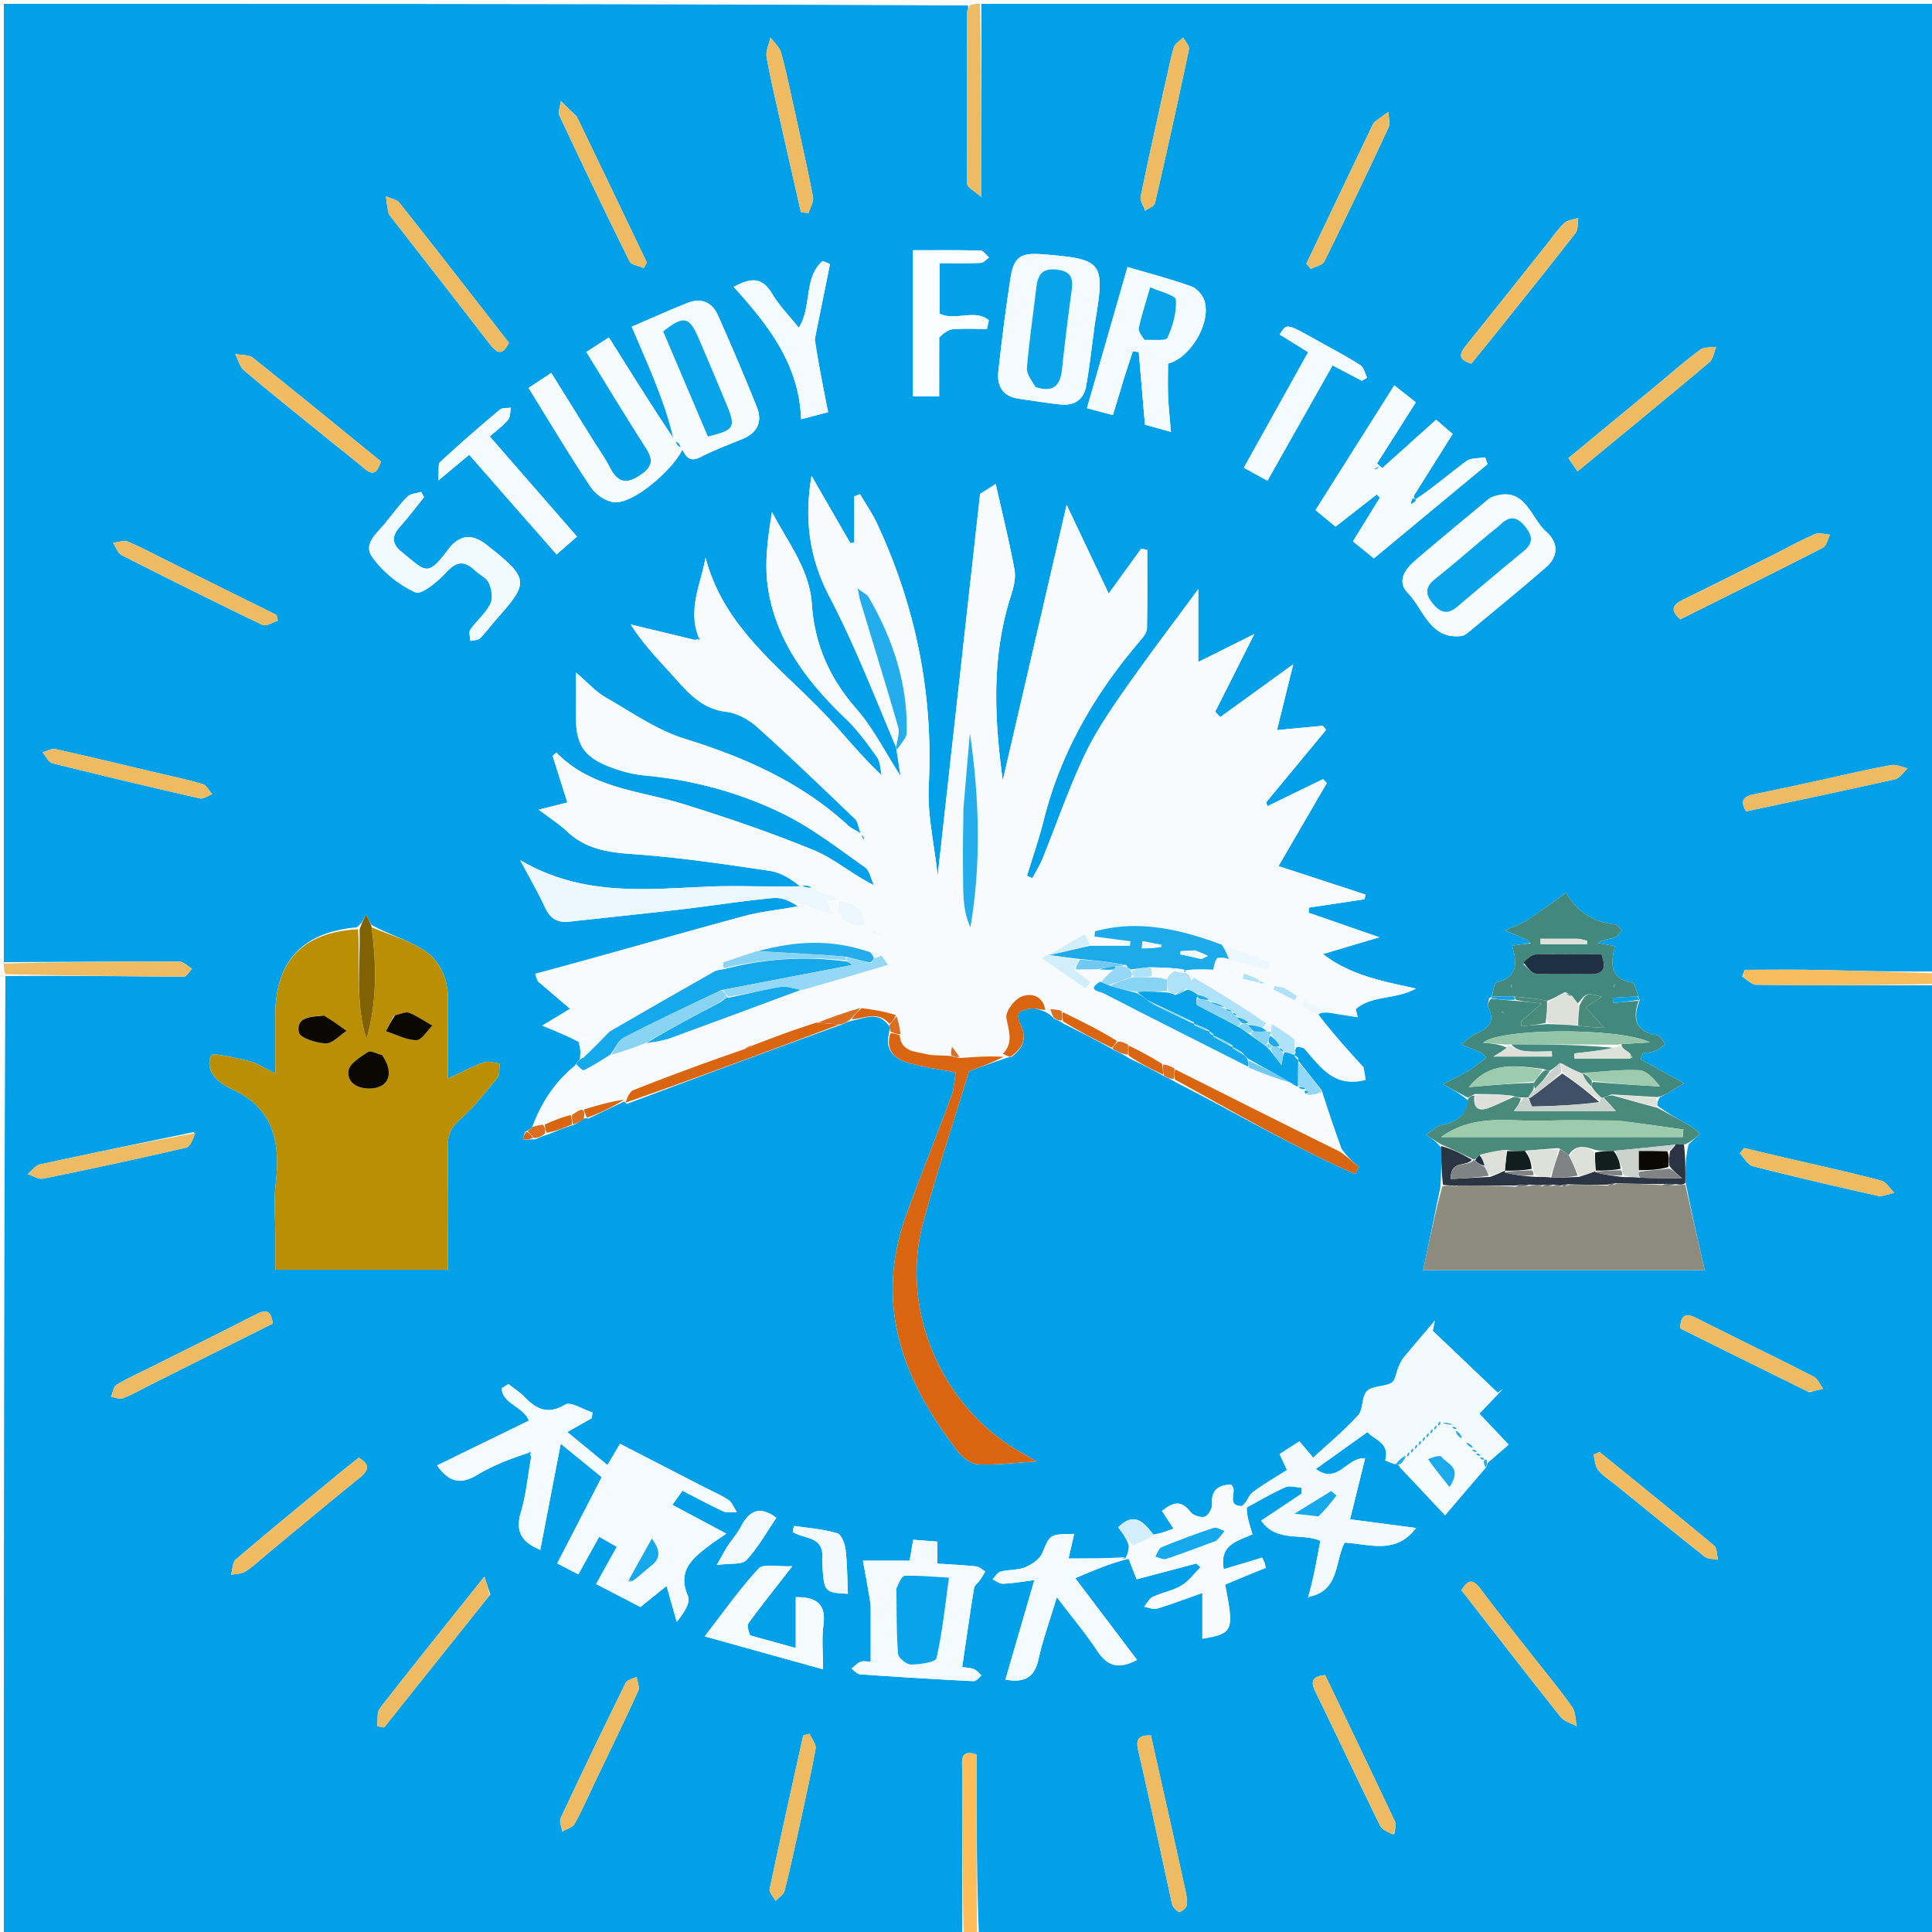 <svg xmlns="http://www.w3.org/2000/svg" xml:space="preserve" viewBox="0 0 500 500"><path fill="#02A0E9" d="M249 501H1c0-82.687 0-165.375.4-248.408 15.67-.141 30.94.092 46.211.175.691.003 1.39-1.348 2.085-2.068-1.094-.636-2.186-1.821-3.282-1.825-15.137-.053-30.276.056-45.414.126V1c83.02 0 166.042 0 249.495.417.213.864-.197 1.309-.2 1.756-.068 14.798-.154 29.597 0 44.394.01.939 1.918 1.858 3.705 3.476V1h247c0 83.354 0 166.708-.403 250.421-10.682.094-20.959-.223-31.238-.416-5.94-.11-11.883-.02-17.824-.02l-.685 1.746c1.243.742 2.479 2.116 3.729 2.129 15.472.162 30.947.125 46.421.14v246c-82.354 0-164.708 0-247.664-.453-.602-15.832-.602-31.21-.602-46.487-4.211-1.368-3.737 1.37-3.736 3.71.005 14.41.002 28.82.002 43.23M138.576 294.864c.856-.399 1.712-.798 3.314-1.295 2.044-.849 4.088-1.697 6.855-2.553.607-.36 1.214-.72 2.122-1.268.231-.239.462-.478 1.398-.244 3.077-1.476 6.154-2.952 9.271-4.425 0 0 .023-.032.648.625 18.366-6.86 36.732-13.72 55.693-20.557.7-.342 1.402-.684 2.906-1.053 3.232-.61 6.59-2.537 9.391 1.577.038.443.075.886-.186 2.095-.913 4.257 1.736 6.299 5.11 7.293 3.792 1.119 7.767 1.616 12.228 2.494-.33 1.913-.377 4.09-1.09 6.02-3.807 10.286-7.91 20.463-11.667 30.766-8.458 23.196-.86 43.019 13.334 61.295 1.214 1.564 3.38 3.23 5.187 3.327 4.554.246 9.155-.376 15.133-.734-1.997-1.188-2.675-1.62-3.378-2.006-21.119-11.607-32.221-37.164-25.812-60.29 3.576-12.907 7.766-25.644 11.751-38.693 2.383-.875 5.542-2.035 9.113-3.24.38-.16.76-.322 1.914-.48 2.99-2.24 4.097-4.903 2.206-8.485-.447-.847-.679-2.53-.205-2.976.78-.737 2.199-.95 3.379-1.06.9-.085 1.848.33 3.166.8.704.378 1.408.757 2.429 1.805.67.298 1.339.596 2.498 1.343 4.147 2.069 8.293 4.138 12.869 6.733 1.22.58 2.442 1.161 4.117 2.234 2.915 1.402 5.83 2.804 9.146 4.701.774.339 1.548.677 2.814 1.45 15.467 7.915 30.5 16.732 46.395 23.758l1.112-1.79c-1.498-1.29-2.996-2.58-4.549-4.73-1.699-4.798-3.398-9.597-5.104-15.118-2.04-2.576-4.079-5.15-6.081-7.686 0 0 .053.007-.026-.736-.337-.269-.674-.538-.997-.75 0 0 .052.03.345-.61-.106-.454-.213-.91.349-1.391.443-.037.887-.073 1.838.337 4.113 4.66 7.72 10.305 15.921 8.148a55.786 55.786 0 0 0-.545-3.297c-3.992-4.39-7.985-8.78-11.812-13.828.644-.179 1.288-.357 2.7-.29l7.607 1.176-.523-2.067c4.034-3.666 10.356-2.446 15.587-5.347-8.794-1.942-16.987-3.441-24.042-8.93 4.892-1.46 9.1-2.714 14.576-4.346l-18.33-6.362.185-1.33 14.286-2.135.284-1.223-22.523-7.372 12.492-21.495-.97-1.013c-4.794 2.335-9.587 4.67-14.38 7.003l-.362-.978 15.539-18.775-.868-1.054-11.853 1.121 4.202-17.028-18.866 13.643-1.327-1.357 10.116-20.11-14.504 7.226V152.48c-6.572 8.944-13.105 17.503-19.257 26.327-3.799 5.45-7.563 11.047-10.369 17.035-4.014 8.569-7.108 17.567-10.667 26.353-.714 1.762-1.747 3.394-2.634 5.086l-1.382-.623c1.463-4.827 3.13-9.604 4.354-14.491 4.43-17.683 13.358-32.894 25.142-46.595.717-.834 1.523-1.96 1.543-2.965.137-6.762.071-13.529.071-20.294l-1.56-.317c-2.662 3.675-5.324 7.35-8.417 11.617l-10.88-22.954-16.535 71.324c-2.307-17.024-2.817-32.578 2.166-47.953.689-2.127 1.253-4.598.857-6.719-1.4-7.506-3.243-14.929-4.845-22.057l-4.042 2.575-10.982 98.837c-.914-8.516-2.685-15.916-2.31-23.205 1.229-23.841-3.33-46.38-13.343-67.913-1.238-2.662-2.946-5.105-4.435-7.65l-1.49.551v11.963l-1.01.164-10.044-17.407c-1.936 11.147-.61 21.251 4.64 31.293 6.52 12.468 11.605 25.686 17.257 39.067 0 0 .076.485.171 1.252l.958 6.03c-4.034-6.243-7.082-12.418-11.47-17.417-6.924-7.885-10.788-16.734-11.479-27.033-.609-9.075-6.21-15.964-10.307-23.843-1.118 6.68-2.02 13.356-1.035 19.741 2.123 13.75 10.215 24.29 20.063 33.703 3.086 2.95 5.64 6.506 8.134 10 .874 1.224.842 3.095 1.224 4.67-5.746-5.32-10.264-11.243-15.419-16.545-11.654-11.987-25.58-22.161-30.177-39.783-1.235 6.981-4.778 13.492-1.721 20.862-.129.156-.257.312-1.154.415l-16.498-3.968c3.39 5.3 7.35 9.294 11.101 13.477 3.78 4.215 7.31 8.376 13.62 9.124 2.795.332 5.825 1.994 7.97 3.918 8.647 7.754 17.01 15.827 25.407 23.854.63.604.717 1.777 1.433 3.695-1.728-1.06-2.507-1.38-3.088-1.915-12.163-11.21-26.692-17.686-42.357-22.542-7.272-2.254-13.845-6.889-20.565-10.74-2.478-1.421-4.468-3.693-7.688-6.434 0 4.162.06 7.088-.011 10.01-.216 8.915 1.91 12.109 10.413 15 2.347.798 4.829 1.397 7.29 1.623 12.583 1.157 24.686 4.414 35.923 9.93 7.509 3.686 14.256 8.972 21.153 13.814 1.25.878 1.577 3.072 2.33 4.659-5.858-2.954-10.32-6.928-15.535-9.062-11.052-4.521-22.396-8.406-33.808-11.948-11.317-3.512-23.735-3.996-32.811-13.314l-.973.845 3.8 12.082-7.4 1.854c2.89 2.197 5.278 3.696 7.283 5.598 4.775 4.526 10.435 5.44 16.818 5.883 11.918.826 23.786 2.575 35.616 4.34 3.085.46 5.95 2.394 8.213 4.313-7.963-.102-15.94-.56-23.884-.23-16.238.674-32.565 2.68-48.849-6.84 2.63 4.956 4.725 8.493 6.413 12.214 1.295 2.856 3.194 4.046 6.24 3.708 9.9-1.098 19.81-2.105 29.704-3.263 7.748-.907 15.46-2.176 23.224-2.868 2.255-.201 4.638 1.033 6.438 2.272-4.708.784-9.522 1.176-14.105 2.42-17.885 4.857-35.696 9.984-54.029 14.911.112.483.224.965.688 1.99l8.348 7.087-7.204 4.34c3.701 1.532 6.37 2.636 9.677 4.384.138 1.416.276 2.832.046 4.237-.318.322-.636.643-1.238 1.69-5.144 4.218-8.71 9.517-11.129 16.032-.382.325-.764.65-1.85 1.196l-.519 1.98c.894-.036 1.787-.07 3.25-.072m246.17 84.728c.085-.53.17-1.06.96-1.576l4.742-4.148-7.587-8.004 6.062-6.38-1.313.947-16.815-16.024.563-2.63c-2.698 3.174-5.42 6.327-8.073 9.538-.584.708-.971 1.6-1.35 2.45-.616 1.392-.765 3.483-1.805 4.089-1.907 1.11-4.919.738-6.351 2.134-1.439 1.4-.914 4.74-2.302 6.283-3.49 3.878-7.572 7.222-11.616 10.964l-3.577-4.231-5.129 3.308 1.913 4.13c-3.123 1.99-6.187 3.706-8.947 5.82-1.047.8-1.395 2.513-2.705 3.454-4.624.048-.62-4.257-2.985-5.539-2.96.238-5.056 1.272-4.748 5.116.086 1.076-.99 2.931-1.91 3.22-1.036.324-3.002-.339-3.688-1.239-2.556-3.35-4.782-2.273-7.367-.235l2.986 4.554c-1.652.63-3.19 1.217-5.417 1.561-2.3-3.428-4.807-5.929-8.921-1.892 1.186 1.586 2.342 3.13 2.745 4.797-.033.828-.067 1.655-.884 3.278h-14.679l1.439-6.355c-6.456.053-6.227.15-8.269 4.967-.672 1.586-2.692 2.949-4.407 3.652-1.943.797-4.277.581-6.356 1.128-.816.214-1.402 1.302-2.093 1.992.904.409 1.824 1.194 2.707 1.155 2.527-.112 5.038-.559 8.112-.943l-7.484 25.744c4.7.85 7.48-.323 8.552-5.203 1.14-5.185 2.984-10.216 4.76-16.11 3.97 5.223 7.522 9.43 10.532 13.993 2.76 4.184 5.866 4.549 10.226 2.217l-16.004-21.152c5.019-2.096 9.4-3.926 13.81-4.977.6 1.515 1.202 3.03 2.092 5.272l15.481-4.093 1.024 1.004c-1.615 1.6-3.008 3.575-4.905 4.702-2.246 1.334-4.994 1.794-7.388 2.925-.954.45-1.541 1.681-2.295 2.556 1.1.197 2.32.8 3.28.516 3.595-1.06 7.105-2.411 11.808-4.06v11.838c7.98-1.359 8.245-1.995 5.891-14.01 3.273-1.375 6.606-2.775 10.556-4.302-.158-.737-.316-1.474-.966-2.718l-9.937 3.033c-1.272-6.458 3.822-7.338 7.433-9.05-.84-2.732-1.511-4.914-1.424-6.932 3.293-1.774 6.511-3.715 9.92-5.23 1.154-.512 2.788.054 4.203.128l.034 1.517-10.486 6.996c4.035 5.8 10.654 3.059 15.302 5.25-.927 4.97-1.793 9.616-3.037 14.046l-.144.72c.16-.188.318-.376 1.2-.515 6.883-1.999 5.777-8.915 8.268-13.808 6.375.34 13.249 3.204 18.494-3.788l-17.086-2.247 3.89-15.731c-4.578-.641-6.985 6.924-12.743 2.709l13.37-9.564c1.461 1.905 5.87 2.642 4.596 7.274-.035.128 1.572.706 3.027 1.116.204.01.41.02.696.691l11.765 12.452c3.724-4.372 7.046-8.27 10.754-12.55m52.269-83.438 3.017-2.805c-.929-.705-1.795-1.518-2.798-2.093-2.74-1.574-5.537-3.048-8.335-5.149.013-.588.026-1.176.718-2.202.585-.292 1.19-.553 1.754-.882 1.495-.872 2.974-1.774 4.459-2.664l-4.256-2.353-7.034-3.898.673-1.545c1.077-.188 2.219-.214 3.211-.612.93-.373 1.704-1.14 2.546-1.734-.65-.774-1.205-2.103-1.965-2.234-5.503-.941-6.675-4.094-4.644-9.119-.129-.285-.257-.57-.585-1.599-.392-1.017-.663-2.848-1.194-2.927-5.996-.886-5.762-4.914-4.654-9.485l-4.41-.822c1.545-1.001 3.037-.99 4.388-1.42.734-.233 1.23-1.218 1.833-1.864-.555-.517-1.074-1.434-1.671-1.489-6.076-.557-10.338-3.884-12.763-8.216-3.735 2.633-6.97 5.064-10.367 7.244-1.66 1.066-3.623 1.663-5.449 2.472 1.95.84 3.905 1.665 5.84 2.537.269.122.433.475.68.694 0 0 .032-.032-.711.208l-3.99.548c1.427 4.597 1.415 8.217-4.025 9.508-.653.156-.814 2.387-1.28 3.752 0 0-.073.097-.633.307-.083.82-.502 1.807-.192 2.434 1.675 3.387.412 5.214-2.817 6.553-1.56.646-2.835 1.984-4.238 3.01 1.683.664 3.37 1.315 5.042 2.009.272.113.466.413 1.486 1.36-1.69 1.269-3.15 2.56-4.793 3.548-2.072 1.244-4.293 2.239-6.45 3.341 2.15 1.167 4.3 2.334 6.521 4.24-.402 4.243-3.28 5.605-6.978 6.4-1.411.303-2.602 1.636-3.893 2.5 1.291.813 2.583 1.626 3.91 3.317.035 3.185.07 6.37-.217 10.308l-4.44 21.362h72.859c-1.741-7.655-3.39-14.908-4.986-22.982.009-3.187.017-6.374.83-9.558M176.719 116.102c.85 2.31 1.887 3.61 4.723 2.128 3.512-1.835 7.283-3.172 10.942-4.726 3.742-1.59 4.93-4.524 3.503-8.107-3.186-7.999-6.583-15.917-10.07-23.79-1.485-3.356-4.312-4.618-7.81-3.24-4.75 1.872-9.403 3.99-14.512 6.179 2.19 5.17 4.344 9.978 6.265 14.877 1.892 4.828 3.548 9.748 4.59 14.606l-16.757-26.696-5.854 3.75c5.331 8.627 10.306 16.875 15.5 24.983 1.952 3.048 1.54 4.816-1.507 6.882-3.68 2.494-5.905 1.931-7.863-1.907-1.28-2.508-2.946-4.819-4.437-7.219l-10.755-17.313-5.888 3.884c5.555 8.954 10.643 17.538 16.194 25.81 1.264 1.886 4.11 3.748 6.265 3.792 5.265.106 15.458-8.984 17.471-13.893m189.528 13.161c-.135-.134-.27-.269-.257-1.081l9.963-15.879-4.278-3.675-13.926 12.505-1.38-1.181 10.05-15.83-5.574-4.396-20.392 32.286 5.187 4.288 10.661-8.326.796.835-6.951 11.293 5.417 4.411 29.407-24.387-.609-1.769c-1.653.303-3.674.104-4.893.998-4.423 3.244-8.577 6.855-13.22 9.908M136.97 375.96c.15.148.3.297.451 1.262-.842 4.75-1.268 9.624-2.638 14.216-1.52 5.097.4 7.743 5.04 9.672l5.292-27.464 10.61 8.645-11.521 22.313 5.461 2.846 5.405-9.738 4.554 2.602-5.346 9.638 11.475 5.943 6.748-5.45 2.64 9.287c1.807-2.188 3.638-4.986 2.905-6.665-2.776-6.364.915-9.565 5.117-12.792 1.395-1.072 2.88-2.027 4.806-3.372l-13.959-7.452 2.609-3.66c3.772 1.938 7.124 3.781 10.594 5.365.98.447 2.305.133 3.473.169-.696-1.062-1.167-2.453-2.136-3.115-1.908-1.304-4.093-2.203-6.163-3.269l-21.929-11.293-3.246 5.507-10.382-8.536 6.314-3.595.187-1.475c-2.411-.763-5.636-2.894-7.082-2.034-4.47 2.66-7.356 1.232-10.417-1.907-1.26-1.293-2.826-2.287-4.253-3.417-.573.36-1.145.722-1.717 1.083.034 4.023 5.695 4.753 6.998 8.395l-23.754 11.585c3.066 4.358 6.131 5.031 10.39 2.46 4.103-2.478 8.675-4.175 13.474-5.754M92.256 240c-13.975 1.252-20.997 8.814-21.001 22.619-.002 4.853 0 9.707 0 15.156-2.894-1.385-4.73-2.65-6.755-3.147-3.372-.826-9.555-2.265-9.864-1.515-1.808 4.393 2.295 7.335 5.3 8.71 11.204 5.125 12.613 14.076 11.399 24.724-.487 4.27-.08 8.644-.08 12.97v9.09h44.68c0-10.843.103-21.312-.063-31.777-.05-3.086.858-5.074 3.25-7.18 3.574-3.147 6.569-6.981 9.584-10.705.685-.847.448-2.441.635-3.692-1.379-.143-2.926-.758-4.103-.337-3.032 1.082-5.9 2.624-9.307 4.2 0-7.085-.033-13.703.01-20.32.034-5.37-1.914-10.117-6.284-12.918-4.076-2.612-8.952-3.976-13.6-6.582l-1.327-2.642c-.707 1.465-1.175 2.433-2.474 3.346M290.978 97.575l2.2-6.669 1.53.2 1.604 18.813 6.727 1.842c-.292-3.556-.613-6.36-.728-9.172-.116-2.814-.026-5.636-.026-8.473 5.705-1.47 11.132-10.357 9.47-16.153-.437-1.523-1.988-3.328-3.441-3.85-5.27-1.895-10.716-3.299-16.515-5.012l-10.495 36.528 6.71 1.794a626.393 626.393 0 0 0 2.964-9.848m-7.893-11.813c.115-.823.211-1.65.347-2.469 2.583-15.558 2.046-16.243-13.717-17.485-5.574-.44-7.336.672-8.194 6.158-1.256 8.04-2.268 16.122-3.152 24.212-.412 3.774 1.192 6.466 5.337 7.023 3.622.487 7.226 1.135 10.86 1.488 3.448.336 5.888-1.233 6.518-4.733.793-4.408 1.3-8.869 2.001-14.194m-57.749 329.792v14.473c-1.03 0-1.95-.234-2.65.059-.866.362-1.55 1.161-2.311 1.771.73.505 1.435 1.402 2.198 1.455 9.794.685 19.595 1.28 29.4 1.774.656.033 1.363-.942 2.046-1.448-.623-.563-1.162-1.32-1.892-1.64-.859-.376-1.883-.374-3.107-.583 1.024-6.936 1.976-13.67 3.066-20.38.126-.775 1.054-1.403 1.556-2.136.49-.716.91-1.48 1.36-2.223-.795-.449-1.558-1.202-2.393-1.292-3.251-.35-6.524-.491-10.004-.724v-5.683l-6.275-.49-.914 5.417h-12.098c.677 3.64 1.333 7.17 2.018 11.65m151.38-279.329c-3.562 3.004-7.158 5.967-10.673 9.024-2.614 2.273-4.503 5.346-1.72 8.184 4.135 4.217 5.609 11.977 13.778 11.191.756-.072 1.535-.667 2.163-1.188 6.659-5.523 13.37-10.985 19.892-16.665 3.254-2.834 3.108-6.424.036-9.136-4.172-3.683-5.443-12.142-13.986-9.026-.751.274-1.389.904-2.029 1.43-2.312 1.903-4.603 3.832-7.462 6.186m-276.5-1.524c-2.042 2.889-6.445 5.742-3.95 9.354 2.692 3.895 6.908 7.275 11.208 9.24 1.596.73 5.8-2.748 7.947-5.1 2.654-2.909 4.703-3.222 7.454-.595 1.202 1.147 3.046 1.933 3.66 3.304.709 1.585 1.077 3.985.355 5.401-1.252 2.459-3.569 4.353-5.185 6.662-.45.643-.01 1.911.023 2.893.849-.2 1.965-.13 2.496-.653 1.533-1.511 2.79-3.296 4.225-4.913 8.465-9.54 8.694-10.498-2.567-19.34-3.758-2.95-7.035-2.552-9.86 1.212-5.539 7.385-5.808 5.684-11.948.778-2.71-2.165-2.798-4.146-.528-6.665 2.186-2.426 4.145-5.058 6.203-7.598l-.722-1.374c-1.187.363-2.69.394-3.497 1.159-1.8 1.704-3.253 3.774-5.314 6.235m110.67-46.99 3.918-19.385-1.89-.776c-5.006 4.178-2.708 11.808-6.192 17.261-2.477-3.109-5.084-5.745-6.92-8.839-2.606-4.39-5.624-4.085-9.932-1.71 9.02 9.901 16.936 20.055 17.464 34.236l6.98-1.83c-1.269-6.402-2.426-12.246-3.428-18.956M193.81 423.138c-.055-1.04-.569-2.415-.093-3.069 3.321-4.557 6.847-8.965 11.326-14.732-3.795.173-7.458-.745-8.7.59-4.933 5.3-9.11 11.306-13.967 17.564l30.637 8.533c0-4.123-.39-7.819.09-11.398.746-5.569-1.837-7.35-7.163-7.276v13.152c-4.121-1.134-7.767-2.137-12.13-3.364M340.59 87.954c-7.63-4.302-7.63-4.302-9.401-1.368l7.36 4.554-16.65 29.913 6.124 3.362L344.86 94.57l7.596 3.979 1.364-.8c-.57-1.113-.851-2.674-1.76-3.257-3.495-2.238-7.19-4.162-11.47-6.537m-204.97 45.942 8.434 9.599 5.273-4.63-22.562-25.902c1.828-1.623 3.467-2.802 4.716-4.306.62-.745.519-2.087.743-3.159-.983.161-2.25-.015-2.905.537-5.22 4.402-10.384 8.877-15.392 13.517-.637.59-.275 2.26-.495 4.81l8.003-6.666c4.724 5.404 9.214 10.54 14.185 16.2M243.075 86.89c1.156-.587 2.277-1.58 3.473-1.68 2.943-.245 5.92-.08 8.883-.08l.478-2.232c-3.512-3.069-8.9.323-12.727-1.754V68.1c3.735 0 7.2.081 10.655-.066.73-.031 1.425-.9 2.137-1.384-.735-.629-1.457-1.784-2.207-1.803-5.925-.15-11.855-.083-17.505-.083v37.83h6.788c0-5.158 0-9.965.025-15.706m-142.288-31.25c8.581 11.028 17.182 22.042 25.727 33.098 1.766 2.284 3.333 3.88 5.197-.043-9.421-12.085-18.797-24.176-28.294-36.17-.729-.92-2.32-1.156-3.51-1.71.137 1.424.275 2.847.88 4.825m327.097 44.765-21.986 18.153 2.376 3.438c11.936-9.836 23.096-18.964 34.13-28.241 1-.841 1.188-2.646 1.754-4.003-1.411.229-3.158.008-4.173.767-3.979 2.975-7.726 6.259-12.101 9.886m-278.64-70.28-4.094-3.97c-.138 1.292-.805 2.83-.333 3.837 5.903 12.608 11.918 25.164 18.1 37.637.473.955 2.417 1.18 3.677 1.745l.814-1.43c-5.927-12.392-11.854-24.784-18.164-37.82m151.04 429.92-2.42-10.917c-3.567-.097-3.905 1.255-3.253 4.066 2.922 12.603 5.587 25.265 8.353 37.905.177.806.266 1.693.68 2.367.379.615 1.37 1.512 1.694 1.372.77-.335 1.779-1.171 1.837-1.876.12-1.448-.225-2.964-.542-4.416a3129.274 3129.274 0 0 0-6.35-28.5M83.75 112.725c3.49 2.814 7.031 5.571 10.458 8.462 2.785 2.35 3.52.587 4.394-1.762-11.185-9.091-22.097-18.04-33.146-26.817-1.095-.87-3.029-.682-4.573-.985.737 1.435 1.132 3.276 2.269 4.24 6.587 5.582 13.35 10.959 20.598 16.862m-44.135 245.34 30.983-15.527c-.414-3.609-1.923-3.635-4.43-2.349-9.16 4.702-18.395 9.256-27.601 13.868-2.822 1.413-5.726 2.694-8.405 4.34-.801.491-.97 2.014-1.427 3.065 1.032.17 2.231.761 3.065.43 2.457-.975 4.77-2.316 7.815-3.827M301.301 22.703c-2.06 9.386-4.183 18.76-6.09 28.177-.223 1.1.745 2.442 1.16 3.672.878-.66 2.355-1.18 2.544-2a2082.515 2082.515 0 0 0 8.79-39.794c.183-.873-.962-2.025-1.489-3.047-.831.83-2.114 1.524-2.41 2.514-.947 3.166-1.527 6.442-2.505 10.478m-95.633 6.026c-1.139-5.016-2.14-10.07-3.499-15.026-.407-1.482-1.815-2.69-2.764-4.023-.367 1.712-1.288 3.524-1.002 5.119 1.115 6.203 2.597 12.34 3.974 18.495 1.614 7.205 3.261 14.403 4.894 21.604l1.984.24c.412-1.393 1.384-2.891 1.144-4.161-1.35-7.174-2.99-14.293-4.731-22.248M396.33 428.145c-4.404-5.64-8.913-11.2-13.168-16.95-2.13-2.877-3.414-2.14-4.941.36 8.628 11.068 17.072 21.994 25.674 32.796.932 1.17 2.776 1.615 4.197 2.397-.388-1.69-.322-3.701-1.248-5.012-3.164-4.48-6.677-8.714-10.514-13.591m-35.481 46.513c.088-1.066.596-2.33.202-3.168-5.993-12.751-12.104-25.447-18.101-37.976-3.53.346-3.772 1.75-2.484 4.38 5.621 11.478 11.04 23.056 16.667 34.53.539 1.098 2.021 1.732 3.716 2.234m-233.947-62.019-1.547-4.614c-9.681 12.139-18.455 23.032-27.04 34.074-.835 1.075-.498 3.061-.706 4.625l1.803.356a16425.423 16425.423 0 0 1 27.49-34.44m-56.918-11.171c7.681-6.343 15.325-12.732 23.067-19 2.33-1.885 2.885-3.408-.214-5.231-2.058 1.662-4.125 3.3-6.158 4.98-8.575 7.084-17.187 14.126-25.641 21.352-.9.769-.854 2.64-1.247 4 1.298-.291 2.808-.26 3.85-.943 2.071-1.356 3.884-3.104 6.343-5.158m388.37-257.595c-7.567 3.768-15.114 7.574-22.71 11.282-2.679 1.308-3.612 2.705-.756 5.123 12.33-6.158 24.65-12.253 36.877-18.527.942-.483 1.238-2.225 1.834-3.381-1.31-.073-2.816-.602-3.894-.136-3.645 1.575-7.138 3.503-11.351 5.64m-58.748-79.78c-6.633 8.32-13.244 16.659-19.914 24.95-1.647 2.046-2.956 3.852 1.07 5.066 1.94-2.382 3.943-4.8 5.903-7.253 7.06-8.831 14.15-17.638 21.088-26.564.714-.919.486-2.57.694-3.882-1.238.43-2.794.531-3.65 1.357-1.778 1.72-3.187 3.822-5.191 6.326M43.363 145.132c-3.413-1.681-6.767-3.506-10.276-4.957-1.053-.435-2.537.174-3.824.305.727 1.09 1.202 2.676 2.22 3.193 12.091 6.15 24.238 12.198 36.469 18.064.926.444 2.61-.69 3.94-1.09-.106-.502-.212-1.002-.32-1.503-9.186-4.546-18.372-9.09-28.209-14.012M355.384 31.984 338.09 68.22l1.155 1.382c1.202-.633 3.023-.96 3.51-1.947a1668.616 1668.616 0 0 0 16.59-34.642c.51-1.097.006-2.667-.027-4.017-1.187.79-2.375 1.58-3.933 2.987M39.05 199.624c-8.227-1.942-16.441-3.937-24.696-5.753-1.002-.22-2.216.527-3.332.827.834.972 1.511 2.569 2.525 2.822a1906.242 1906.242 0 0 0 38.21 9.106c.924.211 2.108-.712 3.172-1.107-.83-.906-1.507-2.331-2.516-2.626-4.13-1.209-8.361-2.072-13.363-3.27m167.867 272.91c1.421-6.648 2.957-13.275 4.154-19.962.21-1.165-1.01-2.586-1.568-3.888l-1.635.466c-2.926 13.239-5.895 26.47-8.684 39.737-.184.88 1.003 2.048 1.552 3.081.793-.868 2.042-1.618 2.303-2.624 1.373-5.293 2.496-10.652 3.878-16.81M50.28 292.957c-13.329 2.776-26.668 5.506-39.97 8.407-1.174.256-2.104 1.633-3.147 2.489 1.344.422 2.805 1.423 4.013 1.177 12.37-2.518 24.717-5.164 37.012-8.026 1.116-.26 1.823-2.276 2.092-4.047m104.234 167.141c3.581-7.486 7.228-14.943 10.66-22.496.437-.96-.244-2.426-.407-3.657-.975.513-2.455.776-2.848 1.575a1992.633 1992.633 0 0 0-16.824 35c-.423.902.256 2.318.422 3.495 1.103-.667 2.685-1.07 3.222-2.048 1.996-3.63 3.647-7.45 5.775-11.869m317.51-258.389c-6.01 1.289-12.007 2.635-18.033 3.84-2.712.543-3.8 1.627-2.1 4.433 12.913-2.751 25.747-5.425 38.534-8.309 1.245-.28 2.198-1.86 3.286-2.838-1.436-.301-2.954-1.063-4.295-.825-5.557.988-11.06 2.278-17.392 3.7m-9.158 98.124-11.491-2.727-1.123 1.392c1.106 1.138 2.035 2.971 3.346 3.305 10.742 2.739 21.542 5.258 32.364 7.664 1.304.29 2.845-.489 4.277-.772-1.119-1.085-2.07-2.803-3.384-3.151-7.674-2.035-15.434-3.75-23.989-5.71m5.346 60.457 3.64-.883c-.827-1.08-1.423-2.613-2.517-3.17-10.055-5.13-20.22-10.043-30.297-15.13-3.111-1.57-4.068-.396-4.244 2.66a10680.266 10680.266 0 0 0 33.418 16.523m-49.501 24.465c7.474 6.056 14.917 12.153 22.468 18.112.837.66 2.291.54 3.459.782-.336-1.256-.254-3.013-1.07-3.693-9.784-8.15-19.702-16.141-29.585-24.174l-1.584.689c.376 1.353.399 2.994 1.21 3.993 1.23 1.512 3.01 2.576 5.102 4.291m-205.908 19.205c.383 8.155.383 8.155 6.635 8.508-.173-3.821-.161-7.646-.607-11.417-.181-1.533-1.07-3.93-2.133-4.24-3.614-1.059-7.449-1.367-11.208-1.895-.038-.005-.202.889-.34 1.514 2.715 2.001 8.356.802 7.653 7.53m-24.769-3.485-2.52 4.535c3.44-.488 6.498-.003 7.671-1.267 3.062-3.298 5.298-7.363 7.742-10.945-4.377-3.245-7.037-1.76-9.108 2.174-.92 1.748-2.232 3.29-3.785 5.503z"/><path fill="#ECBB63" d="M253.625 1C254 17.095 254 33.19 254 51.043c-1.787-1.618-3.696-2.537-3.706-3.476-.153-14.797-.067-29.596.001-44.394.003-.447.413-.892.669-1.756C251.75 1 252.5 1 253.625 1z"/><path fill="#F6BC5E" d="M501 254.625c-15.474.36-30.949.397-46.421.235-1.25-.013-2.486-1.387-3.729-2.129l.685-1.746c5.941 0 11.884-.09 17.824.02 10.28.193 20.556.51 31.238.885.403.86.403 1.61.403 2.735z"/><path fill="#ECBB63" d="M1 249.375c15.138-.445 30.277-.554 45.414-.501 1.096.004 2.188 1.189 3.282 1.825-.695.72-1.394 2.071-2.085 2.068-15.27-.083-30.541-.316-46.211-.644-.4-.873-.4-1.623-.4-2.748z"/><path fill="#FEBD59" d="M249.4 501c-.4-14.41-.397-28.82-.402-43.23-.001-2.34-.475-5.078 3.736-3.71 0 15.277 0 30.655.133 46.487-.934.453-2 .453-3.467.453z"/><path fill="#F7FBFE" d="M138.003 291.54c2.11-6.295 5.676-11.594 10.965-15.796.855.441 1.839 1.405 2.23 1.205 2.327-1.184 4.516-2.637 7.034-3.99 3.148-.922 6.014-1.852 9.274-2.824 2.308-.528 4.28-.854 6.125-1.528 11.234-4.103 22.44-8.285 34.035-12.426 7.534-2.121 14.69-4.258 22.15-6.485-.77-1.109-1.23-1.77-1.955-2.707-.987-.45-1.71-.622-2.8-.82-9.878-3.256-19.384-2.62-29.263.018-3.107.98-5.84 1.935-8.904 2.93-.845.676-1.359 1.311-2.138 2.182-9.162 5.372-18.058 10.506-27.342 15.66-2.937.745-5.486 1.472-8.036 2.199-2.67-1.105-5.339-2.21-9.04-3.74l7.204-4.341c-2.97-2.522-5.66-4.805-8.481-7.695-.11-.833-.085-1.058-.061-1.282 17.839-5.027 35.65-10.154 53.535-15.01 4.583-1.245 9.397-1.637 14.731-2.748 2.97.525 5.312 1.378 8.151 2.41l-1.295-3.743c1.232 0 2.05 0 2.873.398-.25 5.015 2.517 6.063 6.92 6.157-.305-4.837-3.373-5.945-6.937-6.814-2.28-1.078-4.527-1.918-6.946-3.058-.787-.446-1.403-.59-2.027-.706-.009.03.052.028.052.028-2.966-1.257-5.831-3.191-8.916-3.651-11.83-1.765-23.698-3.514-35.616-4.34-6.383-.443-12.043-1.357-16.818-5.883-2.005-1.902-4.393-3.4-7.284-5.598l7.4-1.854-3.799-12.082.973-.845c9.076 9.318 21.494 9.802 32.81 13.314 11.413 3.542 22.757 7.427 33.81 11.948 5.214 2.134 9.676 6.108 15.534 9.062-.753-1.587-1.08-3.781-2.33-4.66-6.897-4.841-13.644-10.127-21.153-13.813-11.237-5.516-23.34-8.773-35.922-9.93-2.462-.226-4.944-.825-7.29-1.623-8.504-2.891-10.63-6.085-10.414-15 .07-2.922.01-5.848.01-10.01 3.221 2.741 5.21 5.013 7.689 6.433 6.72 3.852 13.293 8.487 20.565 10.741 15.665 4.856 30.194 11.333 42.357 22.542.581.535 1.36.856 3.088 1.915-.716-1.918-.802-3.091-1.433-3.695-8.398-8.027-16.76-16.1-25.406-23.854-2.146-1.924-5.176-3.586-7.971-3.918-6.31-.748-9.84-4.91-13.62-9.124-3.75-4.183-7.712-8.178-11.1-13.477 5.498 1.323 10.997 2.645 17.104 4.112.725-.238.842-.62.959-1.002-3.47-6.927.074-13.438 1.309-20.419 4.598 17.622 18.523 27.796 30.177 39.783 5.155 5.302 9.673 11.225 15.419 16.546-.382-1.576-.35-3.447-1.224-4.67-2.495-3.495-5.048-7.051-8.134-10.001-9.848-9.412-17.94-19.953-20.063-33.703-.986-6.385-.083-13.061 1.035-19.741 4.098 7.879 9.698 14.768 10.307 23.843.69 10.3 4.555 19.148 11.478 27.033 4.389 4.999 7.437 11.174 11.471 17.417-.366-2.302-.662-4.166-.713-6.65.965-1.919 2.285-3.206 2.314-4.522.283-12.65-3.56-24.21-9.827-35.046-.42-.724-1.378-1.136-2.849-2.294.333 1.675.416 2.41.627 3.108 3.307 10.95 6.699 21.878 9.869 32.869.41 1.423-.304 3.17-.498 4.766-5.704-12.894-10.789-26.112-17.308-38.58-5.251-10.042-6.577-20.146-4.64-31.293l10.043 17.407 1.01-.164v-11.963l1.49-.55c1.49 2.544 3.197 4.987 4.435 7.649 10.013 21.534 14.572 44.072 13.343 67.913-.375 7.289 1.396 14.689 2.31 23.205l10.982-98.837 4.042-2.575c1.602 7.128 3.445 14.551 4.845 22.057.396 2.121-.168 4.592-.857 6.719-4.983 15.375-4.473 30.93-2.166 47.953l16.536-71.324 10.88 22.954 8.417-11.617 1.56.317c0 6.765.065 13.532-.072 20.294-.02 1.005-.826 2.131-1.543 2.965-11.784 13.7-20.711 28.912-25.142 46.595-1.224 4.887-2.89 9.664-4.354 14.49l1.382.624c.887-1.692 1.92-3.324 2.634-5.086 3.559-8.786 6.653-17.784 10.667-26.353 2.806-5.988 6.57-11.586 10.37-17.035 6.151-8.824 12.684-17.383 19.256-26.327v18.848l14.504-7.225-10.116 20.109 1.327 1.357 18.866-13.643-4.202 17.028 11.853-1.12c.29.35.578.702.868 1.053l-15.539 18.775.361.978 14.38-7.003.971 1.013-12.492 21.495 22.523 7.372-.284 1.223-14.286 2.135-.186 1.33 18.331 6.362-14.576 4.345c7.055 5.49 15.248 6.99 24.042 8.93-5.231 2.902-11.553 1.682-15.587 5.348l.523 2.067c-2.536-.392-5.072-.784-8.041-1.538-2.233-1.226-4.033-2.09-5.832-2.953l-.775 1.426 4.176 2.837c3.992 4.39 7.985 8.78 12.042 13.797.045 1.234.024 1.84.004 2.447-7.725 2.38-11.332-3.265-15.766-8.43-.881-.956-1.442-1.408-2.18-2.15a57.703 57.703 0 0 0-6.22-3.66c-.53-.035-.741-.046-.953-.39-6.281-4.105-12.561-7.878-18.983-11.852-.362-.454-.629-.641-1.29-.834-.576-.138-.803-.206-1.13-.803 2.45-.42 4.998-.31 7.807-.017.425-.867.59-1.918 1.023-3.326 1.1-.11 1.93.139 3.06.586 3.384.993 6.47 1.785 9.554 2.577l.692-1.83c-4.076-1.637-8.152-3.275-12.58-4.952-10.881-3.835-21.524-6.173-32.578-3.177l-.161 1.352 9.306 1.228-.133 1.176c-3.46 0-6.918 0-10.386-.302-.445-1.096-.88-1.89-1.317-2.684-3.193 1.802-6.386 3.604-9.573 5.36.007-.046.096-.018-.204-.01-.595.327-.89.647-1.186.967l11.205 7.723 1.183-1.644c-1.382-1.084-2.763-2.168-3.707-3.277 2.188-.039 3.94-.052 6.07-.018 1.4.096 2.42.144 3.24.423-1.056.973-1.912 1.715-3.15 2.442-3.549 2.539-.054 2.773.986 3.309 12.435 6.401 24.933 12.678 37.634 19.25 3.819 1.585 7.419 2.907 11.274 4.4.643.28 1.032.39 1.457.47.036-.027-.014-.104.1.246.724.46 1.335.569 1.947.627 0-.05-.101-.051-.316.245-.067.49.08.684.374 1.157 1.443.004 2.739-.273 4.035-.55 1.699 4.8 3.398 9.599 4.746 14.772-14.49-6.734-28.629-13.843-42.944-21.19-1.084-.605-1.992-.972-3.181-1.545-3.06-1.592-5.836-2.978-8.804-4.59-.912-.524-1.633-.823-2.607-1.344-4.928-2.51-9.604-4.8-14.607-7.403-1.179-.35-2.028-.385-2.878-.42l.652 1.749c-.703-.379-1.407-.758-1.744-1.421-.82-3.786-3.81-4.73-6.559-3.504-1.794.8-4.01 3.862-3.71 5.481.618 3.348 1.89 6.346-.907 9.226l1.489.8c-.38.161-.76.322-1.125-.02-3.819-.231-7.653.04-11.623.023-.633-.941-1.13-1.592-1.921-2.629-.194.91-.31 1.457-.841 2.144-2.204.037-4.055.192-5.765-.228-2.863-.704-6.501-.56-6.718-5.116-.188-1.84-.57-3.415-1.154-5.298-3.094-.7-5.986-1.092-9.232-1.546-4.043 1.204-7.732 2.47-11.777 3.733-5.526 1.958-10.697 3.92-16.175 5.89-1.027.37-1.747.733-2.771 1.1-9.548 3.492-18.814 6.92-28.002 10.547-1.018.402-1.593 1.928-2.374 2.932 0 0-.023.032.007-.472-3.461.487-6.956 1.47-10.42 2.55-.055.018.268 1.244.414 1.907-.23.238-.462.477-.329.618.504-4.013-1.59-2.107-3.544-1.428-2.462.954-4.579 1.87-7.2 2.83-1.165.192-1.824.34-2.484.487m90.07-49.32.265-.008s-.29-.246-.6-.74l-1.92-.885-.287.833c.81.211 1.62.423 2.542.8m98.063 12.359 1.16-.122c-.354-.24-.708-.48-1.571-1.157l-3.747-1.328-.386 1.325c1.394.326 2.787.653 4.544 1.282m-76.805-44.896c-.044 5.147-.206 10.297-.098 15.44.106 5.002-.314 10.116 1.92 14.88 2.834-16.79 2.296-33.51-.141-50.303-.555 6.343-1.11 12.686-1.68 19.983m82.749 45.877-2.217-.394-.337.923 5.524 2.793.615-1.086a65.422 65.422 0 0 0-3.585-2.236m-13.553-4.548c-.106.247-.231.488-.301.745-.014.049.192.157.297.238.083-.257.166-.514.004-.983m-95.775-34.65.923 1.02c-.115-.503-.229-1.006-.923-1.02m8.71 34.133s.05-.02 0 0z"/><path fill="#BB8F03" d="M96.18 239.988c4.525 1.913 9.4 3.277 13.477 5.889 4.37 2.801 6.318 7.548 6.284 12.917-.043 6.618-.01 13.236-.01 20.322 3.407-1.577 6.275-3.119 9.307-4.201 1.177-.42 2.724.194 4.103.337-.187 1.25.05 2.845-.635 3.692-3.015 3.724-6.01 7.558-9.583 10.704-2.393 2.107-3.3 4.095-3.251 7.18.166 10.466.063 20.935.063 31.778h-44.68v-9.09c0-4.326-.407-8.7.08-12.97 1.214-10.648-.195-19.599-11.4-24.724-3.004-1.375-7.107-4.317-5.299-8.71.309-.75 6.492.69 9.864 1.515 2.025.496 3.861 1.762 6.755 3.147 0-5.449-.002-10.303 0-15.156.004-13.805 7.026-21.367 21.404-22.126.6 9.83-.762 19.28 2.201 28.447 2.715-9.6 2.63-19.252 1.32-28.951m2.333 32.886c-1.121-.249-2.643-1.081-3.29-.637-1.952 1.34-4.812 3.02-5.038 4.85-.408 3.308 2.587 4.74 5.744 4.614 4.738-.188 6.168-4.02 2.584-8.827m3.37-9.95-1.983 3.955c2.618.853 5.229 2.289 7.857 2.322 1.369.018 2.769-2.438 4.154-3.777-1.989-1.133-3.9-2.464-6.004-3.307-.901-.361-2.208.293-4.023.807m-18.46-.083c-2.942.298-6.82.265-6.083 4.335.255 1.406 4.497 2.79 6.955 2.858 1.773.05 3.607-2.095 5.414-3.26-1.82-1.302-3.64-2.603-6.286-3.933z"/><path fill="#F4FBFE" d="M136.537 375.498c-4.366 2.04-8.938 3.737-13.04 6.214-4.26 2.572-7.325 1.899-10.39-2.46l23.753-11.584c-1.303-3.642-6.964-4.372-6.998-8.395l1.717-1.083c1.427 1.13 2.993 2.124 4.253 3.417 3.061 3.14 5.947 4.567 10.417 1.907 1.446-.86 4.67 1.271 7.082 2.034l-.187 1.475-6.314 3.595 10.382 8.536 3.246-5.507 21.929 11.293c2.07 1.066 4.255 1.965 6.163 3.269.969.662 1.44 2.053 2.136 3.115-1.168-.036-2.494.278-3.473-.169-3.47-1.584-6.822-3.427-10.594-5.365l-2.609 3.66 13.959 7.452c-1.926 1.345-3.41 2.3-4.806 3.372-4.202 3.227-7.893 6.428-5.117 12.792.733 1.68-1.098 4.477-2.905 6.665l-2.64-9.287-6.748 5.45-11.475-5.943 5.346-9.638-4.554-2.602-5.405 9.738-5.461-2.846 11.521-22.313-10.61-8.645-5.292 27.464c-4.64-1.93-6.56-4.575-5.04-9.672 1.37-4.592 1.796-9.466 2.785-14.82-.246-.775-.638-.947-1.03-1.119m27.527 33.736c1.45-1.32 2.813-2.751 4.368-3.933 2.664-2.025 2.456-4.113.258-7.122-2.142 3.851-4.023 7.234-6.33 10.873.378.187.756.375 1.704.182z"/><path fill="#8D8B7E" d="m436.128 306.533 5.04 22.16H368.31c1.524-7.329 2.982-14.345 4.981-21.678 1.31-.263 2.078-.21 2.89.012.261.06.48-.05 1.17-.209 5.202-.031 9.931-.012 14.851.298 1.388.097 2.586-.097 4.163-.32 1.14-.048 1.9-.066 2.814.206 1.038.131 1.923-.027 3.144-.21.787-.01 1.236.006 1.824.27.695.015 1.251-.22 2.197-.428 3.494.005 6.598-.016 9.81.217.752-.012 1.397-.278 2.438-.53 3.984.048 7.573.084 11.332.387 1.459.163 2.747.059 4.398-.033a26.47 26.47 0 0 0 1.806-.142z"/><path fill="#F3FAFE" d="m339.036 413.05 2.659-14.263c-4.648-2.191-11.267.55-15.302-5.25l10.486-6.996-.034-1.517c-1.415-.074-3.05-.64-4.204-.127-3.408 1.514-6.626 3.455-10.27 5.171-.352-.058-.312.005-.312.005.666-1.298 1.014-3.01 2.06-3.812 2.761-2.113 5.825-3.83 8.948-5.819l-1.913-4.13 5.129-3.308 3.577 4.231c4.044-3.742 8.127-7.086 11.616-10.964 1.388-1.543.863-4.883 2.302-6.283 1.432-1.396 4.444-1.023 6.351-2.134 1.04-.606 1.189-2.697 1.806-4.088.378-.852.765-1.743 1.35-2.45 2.651-3.212 5.374-6.365 8.072-9.539l-.563 2.63 16.815 16.024 1.313-.947-6.062 6.38 7.587 8.004c-1.647 1.44-3.195 2.794-5.354 3.89-.79-.097-.967.066-1.119.24.026.01.055.059.175-.322-.322-.49-.764-.597-1.178-.69.027.016.058.071.178-.312-.322-.49-.764-.597-1.179-.687.028.015.059.071.183-.315-.32-.49-.766-.596-1.185-.684.026.017.053.074.243-.3-.452-.817-1.095-1.258-1.933-1.706-.558-.146-.92-.285-.926-.727-.22-.974-.796-1.646-1.347-2.297.024.02.05.078-.012-.204-.383-.457-.706-.632-1.003-.795.027.012.063.058-.048-.293-1.066-.446-2.02-.54-2.96-.656.014-.022.066-.04-.296-.122-.48.333-.6.749-.703 1.137.015-.027.07-.057-.295-.14-.483.334-.601.75-.705 1.14.015-.027.07-.057-.298-.144-.484.332-.6.752-.701 1.145.015-.027.07-.057-.301-.152-.485.33-.6.755-.699 1.153.016-.028.07-.058-.304-.159-.487.329-.598.758-.695 1.16.015-.028.07-.058-.307-.166-.487.326-.597.76-.693 1.166.016-.027.071-.058-.309-.17-.489.326-.597.762-.69 1.171.016-.028.071-.059-.312-.178-.49.323-.596.765-.687 1.18.015-.029.071-.06-.315-.185-.49.321-.596.767-.686 1.19.016-.024.068-.044-.18-.34-1.13.556-2.01 1.409-2.89 2.261-.841-.368-2.448-.946-2.413-1.074 1.274-4.632-3.135-5.369-4.596-7.274l-13.37 9.564c5.758 4.215 8.165-3.35 12.743-2.71l-3.89 15.732 17.086 2.247c-5.245 6.992-12.119 4.127-18.494 3.788-2.491 4.893-1.385 11.81-8.618 13.798-.35-.01-.328.021-.328.021m2.555-20.542 4.29-5.447-1.355-1.184-9.505 5.866c2.358.257 4.082.444 6.57.765z"/><path fill="#43887D" d="M395.973 244.016c-.212-.246-.376-.6-.645-.72-1.935-.873-3.89-1.698-5.84-2.538 1.826-.81 3.788-1.406 5.45-2.472 3.396-2.18 6.631-4.611 10.366-7.244 2.425 4.332 6.687 7.66 12.763 8.216.597.055 1.116.972 1.671 1.49-.603.645-1.099 1.63-1.833 1.864-1.351.43-2.843.418-4.387 1.42l4.41.821c-1.11 4.57-1.343 8.599 4.653 9.485.53.079.802 1.91 1.308 3.292.114.365.14.346-.28.267-2.355.064-4.291.206-6.227.347l.123 1.32c2.157-.196 4.314-.393 6.49-.572.018.018.058.05.058.05-1.724 4.847-.552 8 4.95 8.941.761.13 1.316 1.46 1.966 2.234-.842.594-1.615 1.36-2.546 1.734-.992.398-2.134.424-3.211.612l-.673 1.545 7.034 3.898 4.256 2.353c-1.485.89-2.964 1.792-4.46 2.664-.564.329-1.168.59-2.468.906-4.306-.238-7.898-.5-11.804-.7-.907.297-1.501.533-2.225.809-.13.04-.384.14-.567-.054-.957-.935-1.73-1.677-2.438-2.857.108-.731.15-1.024.564-1.125 5.975.522 11.578.853 17.18 1.183-1.739-2.2-3.537-4.12-5.424-4.21-4.768-.229-9.576.366-14.794.812-2.08-.774-3.733-1.729-5.665-2.657-.93.702-1.583 1.375-2.66 1.987-.71-.102-.994-.14-1.557-.47-7.046-.833-13.965-2.106-19.339 4.694 5.601-.478 11.202-.956 16.808-1.113.008.746.01 1.172-.204 1.868-.57.837-.926 1.405-1.28 1.939.003-.035.07-.022-.296-.045-.609.002-.852.026-1.496.028-.934-.056-1.467-.09-2.247-.43-3.327-.397-6.407-.49-9.757-.461-.794.394-1.32.667-1.844.94l-6.45-3.5c2.158-1.102 4.38-2.097 6.45-3.341 1.644-.987 3.103-2.28 4.794-3.548-1.02-.947-1.214-1.247-1.486-1.36-1.671-.694-3.36-1.345-5.042-2.01 1.403-1.025 2.677-2.363 4.238-3.01 3.23-1.338 4.492-3.165 2.817-6.552-.31-.627.11-1.614.71-2.29 2.427.27 4.338.398 6.57.58 1.882.21 3.44.367 6.499.675l-5.293 4.59.047 1.252 6.703-.515c2.873.058 5.293.15 8.022.43 2.296.296 4.284.406 6.745.543l-4.788-5.346 4.213-2.663c-4.065-1.098-4.065-1.098-6.24 1.695-.641-.723-1.015-1.255-1.544-1.979-.608-.377-1.06-.562-1.747-.971-1.644.765-3.055 1.753-4.708 2.266-2.952-.668-5.661-.86-8.791-1.118-2.113-.039-3.804-.012-5.496.014.39-1.269.55-3.5 1.203-3.656 5.44-1.29 5.452-4.91 4.026-9.508 1.535-.211 2.762-.38 4.348-.535.439.002.518-.009.596-.02l-.279-.174m25.068 28.04c-.772-.56-1.543-1.121-1.352-1.845l7.37-.436c-8.295-4.009-39.508-3.62-43.219.112 2.155.162 4.31.324 6.318 1.356l-3.667 2.191h15.153l-.022-1.345c-2.38 0-4.786.207-7.133-.074-1.505-.18-2.924-1.08-3.356-1.757 9.264.035 18.528.07 27.69 1.06l-11.396 1.316.075 1.354c4.826 0 9.653 0 14.936-.232-.197-.566-.395-1.131-1.397-1.7m-26.804-22.517c1.093.854 2.146 2.373 3.287 2.444 4.61.283 9.249.056 13.875.139 4.147.074 4.124-2.06 3.059-5.186-5.837 0-11.442-.089-17.04.079-1.047.031-2.064 1.091-3.181 2.524m13.93-6.582h-9.511c.02.48.042.96.064 1.44h12.028l.058-.892c-.579-.176-1.158-.352-2.64-.548m-19.593 18.814.746.524c-.16-.258-.318-.517-.746-.524m29.401-6.954-.503.437.294.293c.145-.17.29-.338.21-.73m-26.906-.016-.122.71c.135-.003.383.013.387-.015.042-.236.04-.48-.265-.695m-.536 9.703s-.048.02 0 0z"/><path fill="#DA6510" d="M248.425 273.807c3.834-.272 7.668-.543 11.28-.29-3.38 1.686-6.538 2.846-8.92 3.721-3.986 13.05-8.176 25.786-11.752 38.693-6.409 23.126 4.693 48.683 25.812 60.29.703.386 1.381.818 3.378 2.006-5.978.358-10.579.98-15.133.734-1.806-.097-3.973-1.763-5.187-3.327-14.194-18.276-21.792-38.1-13.334-61.295 3.756-10.303 7.86-20.48 11.666-30.766.714-1.93.762-4.107 1.09-6.02-4.46-.878-8.435-1.375-12.228-2.494-3.373-.994-6.022-3.036-4.688-7.628 1.094-.048 1.767.238 2.44.524.412 4.29 4.05 4.146 6.913 4.85 1.71.42 3.561.265 6.015.465a61.04 61.04 0 0 1 2.648.537z"/><path fill="#F6FCFE" d="M366.635 129.683c4.255-3.473 8.41-7.084 12.832-10.328 1.219-.894 3.24-.695 4.893-.998l.61 1.77-29.408 24.386-5.417-4.411 6.951-11.293-.796-.835-10.66 8.326-5.188-4.288 20.392-32.286 5.574 4.397c-3.44 5.42-6.745 10.624-10.05 15.829l1.38 1.18 13.926-12.504 4.278 3.675a6465.31 6465.31 0 0 1-10.288 16.36c-.389.917-.454 1.355-.52 1.792l1.49-.772m-10.026-9.13-.939.995c.432-.126.864-.252.939-.994z"/><path fill="#F4FBFE" d="M290.887 97.972c-.965 3.238-1.838 6.08-2.873 9.451l-6.71-1.794 10.495-36.528c5.799 1.713 11.245 3.117 16.515 5.012 1.453.522 3.004 2.327 3.441 3.85 1.662 5.796-3.765 14.684-9.47 16.153 0 2.837-.09 5.659.026 8.473.115 2.812.436 5.616.728 9.172l-6.727-1.842-1.604-18.813-1.53-.2c-.733 2.223-1.467 4.446-2.291 7.066m5.69-9.933c1.932-.177 5.172.23 5.561-.638 1.366-3.048 2.403-6.584 2.163-9.831-.088-1.182-4.107-2.073-6.634-3.236-1.189 4.154-2.23 7.29-2.913 10.502-.19.897.677 2.02 1.823 3.203z"/><path fill="#F3FBFE" d="M283.05 86.205c-.666 4.882-1.173 9.343-1.966 13.751-.63 3.5-3.07 5.069-6.518 4.733-3.634-.353-7.238-1-10.86-1.488-4.145-.557-5.749-3.249-5.337-7.023.884-8.09 1.896-16.173 3.152-24.212.858-5.486 2.62-6.597 8.194-6.158 15.763 1.242 16.3 1.927 13.717 17.485-.136.82-.232 1.646-.382 2.912m-14.669 14.022c4.409 1.504 6.038-.628 6.473-4.727.7-6.594 1.498-13.18 2.415-19.747.439-3.147.47-5.454-3.691-5.964-3.914-.48-4.999 1.396-5.38 4.641-.811 6.916-1.843 13.811-2.426 20.745-.133 1.572 1.195 3.267 2.61 5.052zm-43.059 314.852c-.67-4.005-1.327-7.535-2.004-11.175h12.098l.914-5.417 6.275.49v5.683c3.48.233 6.753.373 10.004.724.835.09 1.598.843 2.394 1.292-.451.743-.871 1.507-1.361 2.223-.502.733-1.43 1.361-1.556 2.136-1.09 6.71-2.042 13.444-3.066 20.38 1.224.209 2.248.207 3.107.584.73.32 1.269 1.076 1.892 1.639-.683.506-1.39 1.481-2.046 1.448a1506.024 1506.024 0 0 1-29.4-1.774c-.763-.053-1.467-.95-2.198-1.455.762-.61 1.445-1.409 2.311-1.771.7-.293 1.62-.06 2.65-.06 0-4.957 0-9.715-.014-14.947m6.664-3.48c.091 5.46 0 10.937.428 16.372.084 1.07 2.169 2.794 3.332 2.795 2.3.002 6.371-.585 6.611-1.636 1.529-6.694 2.212-13.581 3.235-20.84-4.236-.224-7.85-.586-11.447-.468-.754.024-1.45 1.816-2.159 3.776z"/><path fill="#F6FCFE" d="M175.067 114.05c-1.76-4.879-3.416-9.8-5.308-14.627-1.921-4.899-4.076-9.706-6.265-14.877 5.109-2.19 9.762-4.307 14.511-6.179 3.499-1.378 6.326-.116 7.812 3.24 3.486 7.873 6.883 15.791 10.07 23.79 1.426 3.583.238 6.518-3.504 8.107-3.659 1.554-7.43 2.891-10.942 4.726-2.836 1.482-3.874.182-5.075-2.176-.353-.048-.329-.002-.204-.359-.317-.82-.76-1.284-1.176-1.722.026.027.08.077.08.077m11.748-12.373c-2.003-4.716-3.987-9.44-6.015-14.145-2.435-5.651-3.852-5.94-9.168-1.763l11.562 27.197c6.895-1.67 7.28-2.37 4.841-8.295-.314-.764-.649-1.52-1.22-2.994zm190.181 34.331c2.579-2.137 4.87-4.066 7.182-5.968.64-.527 1.278-1.157 2.03-1.431 8.542-3.116 9.813 5.343 13.985 9.026 3.072 2.712 3.218 6.302-.036 9.136-6.522 5.68-13.233 11.142-19.892 16.665-.628.52-1.407 1.116-2.163 1.188-8.17.786-9.643-6.974-13.779-11.191-2.782-2.838-.893-5.911 1.721-8.184 3.515-3.057 7.111-6.02 10.952-9.241m7.476 2.944c-4.322 3.617-8.582 7.311-12.988 10.822-2.678 2.133-2.75 3.988-.52 6.597 2.114 2.474 3.924 2.564 6.276.566 5.684-4.828 11.392-9.63 17.151-14.369 2.545-2.093 2.175-3.994.275-6.333-1.996-2.457-3.872-2.824-6.218-.615-1.084 1.02-2.288 1.914-3.976 3.332z"/><path fill="#F6FCFE" d="M176.005 115.982c-1.3 5.03-11.493 14.12-16.758 14.013-2.155-.044-5-1.906-6.265-3.791-5.551-8.273-10.639-16.857-16.194-25.811l5.888-3.884c3.655 5.884 7.204 11.599 10.755 17.313 1.491 2.4 3.157 4.711 4.437 7.22 1.958 3.837 4.184 4.4 7.863 1.906 3.046-2.066 3.459-3.834 1.507-6.882-5.194-8.108-10.169-16.356-15.5-24.983l5.854-3.75c5.678 9.046 11.218 17.871 17.116 26.707.359.01.304-.04.177.293.3.795.726 1.257 1.152 1.719 0 0-.024-.046-.032-.07z"/><path fill="#F4FBFE" d="m292.043 402.667-13.78 5.755 16.003 21.152c-4.36 2.332-7.466 1.967-10.226-2.217-3.01-4.564-6.562-8.77-10.532-13.992-1.776 5.893-3.62 10.924-4.76 16.11-1.073 4.879-3.852 6.053-8.552 5.202l7.484-25.744c-3.074.384-5.585.83-8.112.943-.883.039-1.803-.746-2.707-1.155.69-.69 1.277-1.778 2.093-1.992 2.08-.547 4.413-.331 6.356-1.128 1.715-.703 3.735-2.066 4.407-3.652 2.042-4.817 1.813-4.914 8.269-4.967-.504 2.228-.99 4.377-1.439 6.355 5.016 0 9.847 0 15.068-.376.39-.376.428-.294.428-.294z"/><path fill="#F7FBFE" d="M292.057 403.056c-.014-.39-.052-.47-.05-.493.036-.849.07-1.676.826-2.57 2.529-.908 4.336-1.752 6.143-2.596l4.727-1.804-2.986-4.554c2.585-2.038 4.811-3.115 7.367.235.686.9 2.652 1.563 3.687 1.239.921-.289 1.997-2.144 1.91-3.22-.307-3.844 1.789-4.878 4.75-5.116 2.364 1.282-1.64 5.587 3.306 5.717.322.179.282.116.254.092.644 2.158 1.315 4.34 2.155 7.073-3.611 1.71-8.705 2.591-7.433 9.049 3.28-1.001 6.609-2.017 10.145-2.39.185 1.163.163 1.682.14 2.202l-9.938 4.176c2.354 12.014 2.088 12.65-5.891 14.01v-11.84c-4.703 1.65-8.213 3-11.808 4.061-.96.283-2.18-.32-3.28-.516.754-.875 1.34-2.105 2.295-2.556 2.394-1.13 5.142-1.591 7.388-2.925 1.897-1.127 3.29-3.102 4.905-4.702l-1.024-1.004-15.481 4.093c-.89-2.242-1.491-3.757-2.107-5.661m23.063-4.449 1.786-2.4c-.943-.287-2.042-1.04-2.805-.786a211.04 211.04 0 0 0-13.467 5.004c-.755.31-1.107 1.597-1.646 2.432.947.216 2.028.84 2.818.58 4.234-1.392 8.396-3.005 13.314-4.83z"/><path fill="#ECF8FD" d="M216.99 233.01h-2.868l1.295 3.742c-2.839-1.032-5.182-1.885-7.889-2.741-2.688-.581-5.07-1.815-7.326-1.614-7.765.692-15.476 1.961-23.224 2.868-9.893 1.158-19.804 2.165-29.703 3.263-3.047.338-4.946-.852-6.241-3.708-1.688-3.721-3.783-7.258-6.413-12.213 16.284 9.518 32.611 7.513 48.849 6.839 7.944-.33 15.921.128 24.236-.101.351-.331.29-.33-.018-.114.634.398 1.575.58 2.516.76 2.247.84 4.495 1.68 6.77 2.765.026.244.017.253.017.253m-5.887-.354-.091-.303s-.1.301.091.303z"/><path fill="#F1FAFE" d="M100.449 134.431c1.827-2.19 3.28-4.261 5.08-5.965.807-.765 2.31-.796 3.497-1.16l.722 1.375c-2.058 2.54-4.017 5.172-6.203 7.598-2.27 2.519-2.182 4.5.528 6.665 6.14 4.906 6.409 6.607 11.949-.778 2.824-3.764 6.1-4.163 9.859-1.212 11.26 8.842 11.032 9.8 2.567 19.34-1.434 1.617-2.692 3.402-4.225 4.913-.53.523-1.647.452-2.496.653-.032-.982-.474-2.25-.023-2.893 1.616-2.309 3.933-4.203 5.185-6.662.722-1.416.354-3.816-.356-5.401-.613-1.37-2.457-2.157-3.659-3.304-2.75-2.627-4.8-2.314-7.454.595-2.147 2.352-6.35 5.83-7.947 5.1-4.3-1.965-8.516-5.345-11.208-9.24-2.495-3.612 1.908-6.465 4.184-9.624z"/><path fill="#4A8A7B" d="M379.892 284.437c.489-.643 1.014-.916 1.668-.905-.344 3.466 1.203 4.145 3.848 3.139 2.14-.815 4.2-1.843 6.296-2.777.533.034 1.066.068 1.919.448-.385 1.28-1.09 2.211-1.826 3.188h26.382l-3.177-3.532c.594-.236 1.188-.472 2.282-.514a898.57 898.57 0 0 0 11.637 3.21c2.775 1.514 5.572 2.988 8.312 4.562 1.003.575 1.87 1.388 2.798 2.093-1.006.935-2.012 1.87-3.836 2.784-1.373-.006-1.928.008-2.902.137-5.37.583-10.323 1.052-15.683 1.582-1.793.057-3.178.052-4.792-.261-2.723-.96-5.163-1.435-6.83 1.361-.944-.76-1.627-1.31-2.723-1.83a588.8 588.8 0 0 0-8.625.715c-1.808.07-3.206.07-4.837-.242-2.365.188-4.495.69-6.91 1.36-.596.478-.909.788-1.313 1.118-.092.02-.278.049-.553-.201-2.881-1.409-5.489-2.567-8.096-3.726l-3.874-2.44c1.291-.863 2.482-2.196 3.893-2.5 3.697-.794 6.576-2.156 6.942-6.769m38.562 5.558c-6.152 0-12.312-.196-18.454.046-8.935.352-18.289-2.074-27.028 4.225h62.508l.18-1.947c-5.41-.775-10.818-1.55-17.206-2.324z"/><path fill="#F3FBFE" d="M210.807 88.145c1.08 6.277 2.237 12.121 3.505 18.523l-6.979 1.83c-.528-14.181-8.445-24.335-17.464-34.235 4.308-2.376 7.326-2.68 9.931 1.71 1.837 3.093 4.444 5.73 6.921 8.838 3.484-5.453 1.186-13.083 6.192-17.26l1.89.775c-1.306 6.462-2.612 12.924-3.996 19.819z"/><path fill="#F6FCFE" d="M194.168 423.25c4.004 1.115 7.65 2.118 11.77 3.252V413.35c5.327-.075 7.91 1.707 7.164 7.276-.48 3.58-.09 7.275-.09 11.398l-30.637-8.533c4.856-6.258 9.034-12.263 13.968-17.565 1.241-1.334 4.904-.416 8.699-.59-4.479 5.768-8.005 10.176-11.326 14.733-.476.654.038 2.028.452 3.18z"/><path fill="#F3FBFE" d="M340.92 88.12c3.95 2.209 7.645 4.133 11.14 6.371.909.583 1.19 2.144 1.76 3.256l-1.364.801-7.596-3.979-16.837 29.846-6.124-3.362 16.65-29.913-7.36-4.554c1.771-2.934 1.771-2.934 9.73 1.535z"/><path fill="#F4FBFE" d="M135.38 133.635c-4.731-5.398-9.221-10.535-13.945-15.939l-8.003 6.666c.22-2.55-.142-4.22.495-4.81 5.008-4.64 10.171-9.115 15.392-13.517.654-.552 1.922-.376 2.905-.537-.224 1.072-.124 2.414-.743 3.16-1.249 1.503-2.888 2.682-4.716 4.305l22.562 25.902-5.273 4.63a6721.169 6721.169 0 0 0-8.674-9.86z"/><path fill="#FAFDFF" d="M243.063 87.356c-.013 5.274-.013 10.08-.013 15.24h-6.788V64.765c5.65 0 11.58-.067 17.505.083.75.02 1.472 1.174 2.207 1.803-.712.483-1.406 1.353-2.137 1.384-3.455.147-6.92.066-10.655.066v13.042c3.826 2.077 9.215-1.315 12.727 1.754l-.478 2.232c-2.963 0-5.94-.165-8.883.08-1.196.1-2.317 1.093-3.485 2.147z"/><path fill="#15A8EB" d="M157.802 266.94c8.896-5.135 17.792-10.27 27.27-15.636.996-.301 1.411-.372 2.223-.448 10.701-2.829 21.148-3.461 31.995-1.994.581.307.896.552 1.21.796-.135.055-.266.133-.407.16-11.009 2.119-22.02 4.233-33.385 6.411-8.678 4.11-17.059 8.042-25.268 12.305-1.519.789-2.346 2.91-3.492 4.415-2.234 1.363-4.423 2.816-6.75 4-.391.2-1.375-.764-2.088-1.568.315-.7.633-1.021 1.474-1.462 2.754-2.406 4.986-4.692 7.218-6.979z"/><path fill="#F6FCFE" d="M377.995 372.558c.363.139.725.278 1.23.787.693.819 1.244 1.268 1.796 1.717 0 0-.027-.057.006.208.357.438.68.613 1.002.788 0 0-.031-.056-.005.214.353.44.679.613 1.005.785 0 0-.03-.055-.008.216.351.442.68.613 1.008.784 0 0-.029-.048-.021.279.121.764.236 1.2.35 1.637l-10.367 12.169c-4.796-5.076-8.28-8.764-11.53-12.885.687-1.044 1.14-1.654 1.593-2.265 0 0-.052.02.214-.016.44-.36.615-.682.79-1.005 0 0-.056.031.213.004.44-.353.614-.679.786-1.005 0 0-.055.031.216.009.443-.352.613-.68.783-1.01 0 0-.055.032.22.015.444-.35.611-.682.78-1.014 0 0-.056.03.223.018.444-.348.61-.683.775-1.019 0 0-.054.03.228.023.445-.346.608-.685.771-1.023 0 0-.054.03.23.026.447-.344.608-.685.77-1.027 0 0-.055.03.233.032.447-.343.607-.688.766-1.032 0 0-.054.03.238.034.447-.34.603-.686.758-1.032 0 0-.052.018.259.228 1.122.414 1.934.617 2.746.82 0 0-.036-.047-.19.328.295.48.743.585 1.191.69 0 0-.025-.057-.298.256.23.964.735 1.615 1.24 2.266m-8.292 5.486 5.426 6.804c3.487-5.19-.726-5.992-2.06-7.82-.384-.527-2.377.12-3.366 1.016z"/><path fill="#EEBB62" d="M100.554 55.36c-.372-1.7-.51-3.123-.648-4.547 1.19.554 2.782.79 3.51 1.71 9.498 11.994 18.874 24.085 28.295 36.17-1.864 3.923-3.43 2.327-5.197.043-8.545-11.056-17.146-22.07-25.96-33.375zm327.6 44.814c4.105-3.398 7.852-6.682 11.831-9.657 1.015-.759 2.762-.538 4.173-.767-.566 1.357-.755 3.162-1.754 4.003-11.034 9.277-22.194 18.405-34.13 28.24l-2.376-3.437c7.446-6.148 14.716-12.15 22.256-18.382zm-278.719-69.73a16969.544 16969.544 0 0 1 17.973 37.498l-.814 1.43c-1.26-.565-3.204-.79-3.677-1.745-6.182-12.473-12.197-25.03-18.1-37.637-.472-1.006.195-2.545.333-3.837 1.365 1.323 2.73 2.646 4.285 4.29zm150.969 430a4526.504 4526.504 0 0 1 6.23 28.099c.316 1.452.662 2.968.541 4.416-.058.705-1.067 1.541-1.837 1.876-.324.14-1.315-.757-1.694-1.372-.414-.674-.503-1.561-.68-2.367-2.766-12.64-5.43-25.302-8.353-37.905-.652-2.81-.314-4.163 3.253-4.066.788 3.555 1.604 7.236 2.54 11.319z"/><path fill="#F1BB61" d="M83.477 112.497c-6.975-5.674-13.738-11.05-20.325-16.634-1.137-.963-1.532-2.804-2.269-4.239 1.544.303 3.478.116 4.573.985 11.049 8.776 21.96 17.726 33.146 26.817-.874 2.35-1.61 4.112-4.394 1.762-3.427-2.891-6.967-5.648-10.73-8.69z"/><path fill="#ECBB63" d="M39.278 358.223c-2.708 1.354-5.02 2.695-7.478 3.67-.834.331-2.033-.26-3.065-.43.458-1.05.626-2.574 1.427-3.066 2.68-1.645 5.583-2.926 8.405-4.339 9.206-4.612 18.441-9.166 27.602-13.868 2.506-1.286 4.015-1.26 4.429 2.349a38683.92 38683.92 0 0 1-31.32 15.684z"/><path fill="#EEBB62" d="M301.429 22.302c.85-3.635 1.43-6.91 2.377-10.077.296-.99 1.579-1.684 2.41-2.514.527 1.022 1.672 2.174 1.488 3.047a2082.515 2082.515 0 0 1-8.789 39.795c-.189.818-1.666 1.34-2.543 2-.416-1.23-1.384-2.573-1.161-3.673 1.907-9.417 4.03-18.79 6.218-28.578zm-95.662 6.835c1.641 7.547 3.282 14.666 4.632 21.84.24 1.27-.732 2.768-1.144 4.16l-1.984-.239c-1.633-7.2-3.28-14.399-4.894-21.604-1.377-6.155-2.859-12.292-3.974-18.495-.286-1.595.635-3.407 1.002-5.119.949 1.333 2.357 2.54 2.764 4.023 1.36 4.956 2.36 10.01 3.598 15.434z"/><path fill="#F1BB61" d="M396.56 428.42c3.608 4.602 7.12 8.836 10.285 13.316.926 1.31.86 3.322 1.248 5.012-1.42-.782-3.265-1.227-4.197-2.397-8.602-10.802-17.046-21.728-25.674-32.796 1.527-2.5 2.81-3.237 4.94-.36 4.256 5.75 8.765 11.31 13.398 17.225z"/><path fill="#EEBB62" d="M360.525 474.831c-1.37-.675-2.852-1.309-3.39-2.406-5.629-11.475-11.047-23.053-16.668-34.53-1.288-2.63-1.046-4.035 2.484-4.38 5.997 12.528 12.108 25.224 18.101 37.975.394.839-.114 2.102-.527 3.341zm-233.849-61.939a32121.173 32121.173 0 0 0-27.263 34.188l-1.803-.356c.208-1.564-.13-3.55.707-4.625 8.584-11.042 17.358-21.935 27.039-34.074.702 2.095 1.125 3.354 1.32 4.867z"/><path fill="#F1BB61" d="M69.715 401.702c-2.189 1.82-4.002 3.57-6.072 4.925-1.043.682-2.553.652-3.851.944.393-1.36.348-3.232 1.247-4 8.454-7.227 17.066-14.27 25.64-21.354 2.034-1.68 4.101-3.317 6.159-4.979 3.099 1.823 2.543 3.346.214 5.232-7.742 6.267-15.386 12.656-23.337 19.232zm388.971-258c3.882-1.964 7.375-3.892 11.02-5.467 1.078-.466 2.584.063 3.894.136-.596 1.156-.892 2.898-1.834 3.38-12.227 6.275-24.547 12.37-36.877 18.528-2.856-2.418-1.923-3.815.756-5.123 7.596-3.708 15.143-7.514 23.041-11.454zm-58.857-79.887c1.782-2.224 3.19-4.327 4.97-6.046.855-.826 2.41-.927 3.65-1.357-.21 1.312.02 2.963-.695 3.882-6.938 8.926-14.028 17.733-21.088 26.564-1.96 2.452-3.963 4.871-5.903 7.253-4.026-1.214-2.717-3.02-1.07-5.066 6.67-8.291 13.28-16.63 20.136-25.23z"/><path fill="#ECBB63" d="M43.689 145.32c9.511 4.733 18.697 9.278 27.884 13.824l.32 1.502c-1.331.4-3.015 1.535-3.941 1.091-12.231-5.866-24.378-11.913-36.47-18.064-1.017-.517-1.492-2.103-2.219-3.193 1.287-.13 2.771-.74 3.824-.305 3.509 1.45 6.863 3.276 10.602 5.145z"/><path fill="#EEBB62" d="M355.57 31.676c1.372-1.098 2.56-1.889 3.747-2.679.033 1.35.538 2.92.027 4.017a1668.616 1668.616 0 0 1-16.59 34.642c-.487.986-2.308 1.314-3.51 1.947l-1.155-1.382c5.765-12.08 11.53-24.158 17.48-36.545zM39.454 199.727c4.598 1.094 8.83 1.957 12.96 3.166 1.008.295 1.685 1.72 2.515 2.626-1.064.395-2.248 1.318-3.173 1.107a1906.242 1906.242 0 0 1-38.21-9.106c-1.013-.253-1.69-1.85-2.524-2.822 1.116-.3 2.33-1.048 3.332-.827 8.255 1.816 16.47 3.811 25.1 5.856zm167.377 273.217c-1.296 5.747-2.42 11.106-3.792 16.4-.261 1.005-1.51 1.755-2.303 2.623-.549-1.033-1.736-2.201-1.552-3.08 2.789-13.269 5.758-26.5 8.684-39.738l1.635-.466c.559 1.302 1.777 2.723 1.568 3.888-1.197 6.687-2.733 13.314-4.24 20.373z"/><path fill="#ECBB63" d="M50.595 293.242c-.583 1.486-1.29 3.502-2.406 3.762-12.295 2.862-24.641 5.508-37.012 8.026-1.208.246-2.67-.755-4.013-1.177 1.043-.856 1.973-2.233 3.148-2.489 13.301-2.901 26.64-5.631 40.283-8.122z"/><path fill="#EEBB62" d="M154.342 460.433c-1.955 4.083-3.606 7.903-5.602 11.534-.537.977-2.119 1.38-3.222 2.048-.166-1.177-.845-2.593-.422-3.494a1992.633 1992.633 0 0 1 16.824-35c.393-.8 1.873-1.063 2.848-1.576.163 1.231.844 2.698.408 3.657-3.433 7.553-7.08 15.01-10.834 22.83z"/><path fill="#ECBB63" d="M472.429 201.589c5.927-1.3 11.431-2.59 16.988-3.58 1.34-.237 2.859.525 4.295.826-1.088.977-2.04 2.558-3.286 2.838-12.787 2.884-25.62 5.558-38.535 8.31-1.699-2.807-.611-3.891 2.1-4.434 6.027-1.205 12.025-2.551 18.438-3.96z"/><path fill="#EEBB62" d="M463.279 299.904c8.143 1.891 15.903 3.606 23.577 5.64 1.314.349 2.265 2.067 3.384 3.152-1.432.283-2.973 1.062-4.277.772-10.822-2.406-21.622-4.925-32.364-7.664-1.311-.334-2.24-2.167-3.346-3.305l1.123-1.392c3.83.909 7.66 1.818 11.903 2.797z"/><path fill="#09A3EA" d="M335.914 281.207c-.388-.109-.777-.218-1.559-.791-4.03-2.396-7.667-4.328-11.476-6.508-.484-.496-.798-.744-1.157-1.326-.939-.761-1.832-1.188-2.727-1.594-.002.021.038.006.048-.354-1.675-1.128-3.36-1.897-5.048-2.646-.001.021.038.007.057-.291-.333-.44-.685-.583-1.044-.71-.008.013.015-.01-.1-.343-1.377-.781-2.637-1.228-3.902-1.658-.006.015.019-.007.046-.36-3.957-2.038-7.943-3.725-12.017-5.745-1.012-.854-1.936-1.374-2.662-2.21 2.696-.174 5.196-.032 8.01.215.746.21 1.176.316 1.818.624 1.102-.346 1.992-.894 3.204-1.447 1.07.376 1.817.755 2.566 1.382.001.246.017.74-.257.772-.125.696-.187 1.745.207 1.961 3.484 1.907 7.049 3.666 10.79 5.68 1.035.719 1.87 1.229 2.9 1.991 1.43 1.078 2.662 1.904 4.023 2.908.335.399.566.587 1.013 1.015.94 1.222 1.692 2.17 3.068 3.91.208-1.89.284-2.58.74-3.4 1.113.167 1.845.463 2.577.758 0 0-.052-.028-.011.276.372.6.704.894 1.035 1.188 0 0-.053-.007-.079.37-.038 2.363-.05 4.348-.063 6.333z"/><path fill="#ECBB63" d="M467.862 360.143a20710.433 20710.433 0 0 1-33.067-16.373c.176-3.057 1.133-4.23 4.244-2.66 10.077 5.086 20.242 9.999 30.297 15.128 1.094.558 1.69 2.09 2.517 3.171-1.214.295-2.427.589-3.991.734z"/><path fill="#2B3443" d="M372.95 296.585c2.588.72 5.196 1.878 7.974 3.574-1.59 1.905-5.636.008-5.437 4.97 3.377-.188 6.604-.369 10.21-.558 1.51-.552 2.645-1.095 3.813-1.648.035-.011.065.055-.087.48 2.39.676 4.93.927 7.894 1.165 1.55-.004 2.676.004 4.156.175 2.518.054 4.682-.055 7.186-.172a57.124 57.124 0 0 0 4.374-1.548c-.031-.01-.006-.072-.257.29 2.206.683 4.665 1.004 7.548 1.322 1.555-.001 2.686 0 4.173.144 3.343.142 6.33.142 10.795.142-1.916-1.678-2.578-2.258-3.278-3.243-.046-1.487-.055-2.57.214-3.764.68-.66 1.081-1.21 1.484-1.759.555-.014 1.11-.028 2.081-.023.407 3.206.399 6.393.363 9.99-.509.462-.99.514-2.137.365-1.866-.15-3.066-.098-4.266-.047-3.588-.035-7.177-.07-11.438-.202-1.204.055-1.736.207-2.268.36-3.105.02-6.21.041-9.882-.097-1.097-.002-1.626.156-2.156.313-.45-.016-.9-.032-1.888-.208-1.392-.07-2.244.018-3.096.107-.76.017-1.52.035-2.9-.114-1.784-.036-2.949.095-4.113.225-4.73-.018-9.46-.037-14.846-.02-.657.037-1.029.053-1.029.053-.768-.053-1.536-.105-2.685-.219-.415-3.245-.45-6.43-.502-10.053z"/><path fill="#F1BB61" d="M418.438 384.527c-1.819-1.485-3.598-2.55-4.827-4.06-.812-1-.835-2.64-1.211-3.994l1.584-.689c9.883 8.033 19.8 16.023 29.585 24.174.816.68.734 2.437 1.07 3.693-1.168-.242-2.622-.121-3.459-.782-7.55-5.96-14.994-12.056-22.742-18.342z"/><path fill="#DA6510" d="M304.07 276.724c14.138 7.109 28.277 14.218 42.794 21.382 1.877 1.345 3.375 2.635 4.873 3.924l-1.112 1.791c-15.894-7.026-30.928-15.843-46.573-24.457-.113-1.347-.047-1.993.018-2.64z"/><path fill="#24ADEC" d="M231.956 193.285c.22-1.84.934-3.587.524-5.01-3.17-10.991-6.562-21.918-9.87-32.87-.21-.696-.293-1.432-.626-3.107 1.47 1.158 2.43 1.57 2.849 2.294 6.266 10.836 10.11 22.395 9.827 35.046-.03 1.316-1.349 2.603-2.362 4.14-.292.235-.368-.25-.342-.493z"/><path fill="#DA6510" d="M195.013 270.461c5.171-1.962 10.342-3.925 16.262-5.81 2.503.21 4.254.341 6.006.472-18.365 6.86-36.73 13.721-55.409 20.253.468-1.333 1.043-2.859 2.06-3.26a687.552 687.552 0 0 1 28.335-10.467c1.341-.345 2.044-.766 2.746-1.188z"/><path fill="#F3FAFE" d="M212.776 403.528c.731-6.294-4.91-5.095-7.626-7.096.139-.625.303-1.52.34-1.514 3.76.528 7.595.836 11.21 1.894 1.062.312 1.95 2.708 2.132 4.241.446 3.77.434 7.596.607 11.417-6.252-.353-6.252-.353-6.663-8.942z"/><path fill="#816202" d="M96.119 239.641c1.371 10.046 1.456 19.698-1.259 29.298-2.963-9.168-1.6-18.617-1.785-28.419.48-1.434.948-2.402 1.655-3.867.575 1.145.95 1.894 1.389 2.988z"/><path fill="#F3FAFE" d="M188.245 400.188c1.343-1.924 2.654-3.466 3.575-5.214 2.071-3.935 4.731-5.419 9.108-2.174-2.444 3.582-4.68 7.647-7.742 10.945-1.173 1.264-4.231.779-7.67 1.267 1.348-2.427 1.934-3.481 2.73-4.824z"/><path fill="#DA6510" d="M261.424 273.517c-.884-.268-1.38-.535-1.876-.802 2.797-2.88 1.525-5.878.906-9.226-.3-1.619 1.917-4.682 3.711-5.481 2.75-1.226 5.738-.282 6.363 3.365-1.49-.046-2.437-.46-3.337-.376-1.18.11-2.6.323-3.38 1.06-.473.447-.24 2.13.206 2.976 1.89 3.582.784 6.244-2.593 8.484zm13.598-11.597c4.675 2.288 9.35 4.576 14.011 7.442-.446.982-.877 1.386-1.309 1.79-4.147-2.069-8.293-4.138-12.639-6.86-.153-1.226-.108-1.8-.063-2.372z"/><path fill="#D2EEFB" d="M298.63 397.276c-1.461.965-3.268 1.809-5.421 2.656-1.502-1.54-2.658-3.084-3.844-4.67 4.114-4.037 6.62-1.536 9.266 2.014z"/><path fill="#94D7F6" d="M335.95 281.18c-.024-1.958-.011-3.943.009-6.326 2.046 2.178 4.086 4.753 6.128 7.69-1.292.637-2.588.914-3.852.775.125-.534.309-.74.294-.756-.194-.204-.417-.38-.632-.562 0 0 .101 0-.009-.294-.724-.408-1.337-.52-1.95-.632 0 0 .05.077.013.105z"/><path fill="#DDE1DA" d="M428.91 286.4c-3.701-.711-7.413-1.716-11.312-2.977 3.405.006 6.997.268 10.964.725.362.783.349 1.371.347 2.253z"/><path fill="#DA6510" d="M292.1 270.578c2.776 1.385 5.553 2.77 8.615 4.734.29 1.32.294 2.063.3 2.806-2.916-1.402-5.83-2.804-8.926-4.926-.117-1.35-.053-1.982.01-2.614z"/><path fill="#AFE1F8" d="M335.179 272.72c-.88.025-1.611-.27-2.73-.411-.387.154-.4.205-.286-.178-.298-.645-.712-.907-1.134-1.152-.007.016.019-.02.125-.338-.638-1.121-1.382-1.924-2.138-2.938a13.43 13.43 0 0 1 0-.968c.037-.784.065-1.232.092-1.68 1.909 1.116 3.817 2.231 5.854 3.977.1 1.09.072 1.547.044 2.005.106.455.213.91.173 1.684z"/><path fill="#DA6510" d="M223.011 260.907c2.893.392 5.785.784 8.808 1.8-.449 1.182-1.026 1.74-1.604 2.296-2.841-3.446-6.2-1.519-9.78-1.19.628-1.156 1.602-2.03 2.576-2.906z"/><path fill="#DA6E21" d="M222.658 260.845c-.62.937-1.595 1.812-2.624 2.982-.755.636-1.456.978-2.455 1.308-2.05-.143-3.801-.274-5.948-.48 3.295-1.34 6.984-2.606 11.027-3.81z"/><path fill="#F4FBFE" d="M157.414 266.959c-1.844 2.268-4.076 4.554-6.646 6.966-.477-1.292-.615-2.708-1.071-4.446 2.23-1.048 4.78-1.775 7.717-2.52z"/><path fill="#DA6510" d="M151.913 289.268c-.5-.899-.822-2.125-.768-2.143 3.465-1.08 6.96-2.063 10.402-2.552-3.128 1.98-6.205 3.455-9.634 4.695zm-10.921 1.74c2.116-.916 4.233-1.832 6.69-2.43.339 1.026.34 1.736.34 2.446-2.044.848-4.088 1.696-6.538 2.151-.435-.984-.464-1.576-.492-2.167z"/><path fill="#ECF8FD" d="M340.993 262.699c-1.474-.616-2.866-1.562-4.258-2.508l.775-1.426c1.8.864 3.599 1.727 5.448 2.83-.594.418-1.238.596-1.965 1.104z"/><path fill="#DA6E21" d="M140.487 291.052c.533.547.562 1.139.624 2.173-.823.841-1.68 1.24-2.91 1.304a40.227 40.227 0 0 1-1.653-1.794c.382-.325.764-.65 1.3-1.086.815-.258 1.474-.405 2.639-.597zm89.708-25.715c.598-.89 1.175-1.448 1.825-2.321.454 1.258.836 2.832 1.024 4.673-.868-.02-1.541-.306-2.486-.64-.309-.492-.346-.935-.363-1.712zm71.02 13.029c-.206-.99-.21-1.733-.218-2.847.904-.005 1.812.362 2.896.967.112.885.046 1.531-.087 2.66-.842.144-1.616-.194-2.59-.78zm-9.307-8.014c.128.858.064 1.49-.046 2.594-1.267-.107-2.488-.688-3.923-1.531.217-.667.648-1.071 1.347-1.83.989-.057 1.71.242 2.622.767zM148.383 291.02c-.362-.706-.362-1.416-.356-2.48 1.614-.997 3.708-2.903 3.054 1.204-1.122.552-1.729.912-2.698 1.276zm126.311-29.416c.283.889.238 1.462.147 2.463-.716.13-1.386-.167-2.214-.8-.376-.917-.594-1.5-.811-2.082.85.034 1.7.068 2.878.419z"/><path fill="#DA6510" d="M136.196 292.845c.779.376 1.205.862 1.72 1.667-.804.354-1.697.388-2.59.423.172-.66.345-1.32.87-2.09z"/><path fill="#ECF8FD" d="M353.195 279.383c-.218-.717-.197-1.324-.155-2.233.146.58.27 1.462.155 2.233z"/><path fill="#24ADEC" d="M363.805 376.696c-.204.907-.657 1.517-1.385 2.23-.48.093-.686.083-1.197.052a6.641 6.641 0 0 1 2.582-2.282z"/><path fill="#ECF8FD" d="M335.34 271.023c-.306-.444-.278-.902-.201-1.7.61.11 1.17.563 1.799 1.296-.377.318-.82.354-1.598.404z"/><path fill="#F4FBFE" d="M138.753 252.05c.223.274.199.5.132 1.06-.155-.145-.267-.627-.132-1.06z"/><path fill="#F1FAFE" d="M327.307 405.856c-.286-.456-.264-.975-.203-1.884.196.347.354 1.084.203 1.884z"/><path fill="#24ADEC" d="M384.552 379.782c-.308-.246-.423-.682-.57-1.457.144-.5.322-.664.759-.575.174.782.09 1.312-.19 2.032z"/><path fill="#43887D" d="M423.989 258.002c.114.292.242.577.217.951-.153.09-.193.057-.194-.21.005-.434.011-.6.018-.767 0 0-.027.02-.041.026z"/><path fill="#F3FAFE" d="M339.002 413.003c-.17.174-.329.362-.488.55.048-.24.096-.48.333-.612.19.108.167.077.155.062z"/><path fill="#AFE1F8" d="M336.017 274.133c-.292.077-.624-.217-1.003-.845.289-.065.626.204 1.003.845z"/><path fill="#1CAAEB" d="M282.047 244.77h10.378l.133-1.176-9.306-1.228.161-1.352c11.054-2.996 21.697-.658 32.775 3.475.979 1.461 1.408 2.585 1.838 3.708-.83-.248-1.661-.496-3.027-.252-.696 1.33-.857 2.169-1.018 3.007-2.548-.11-5.096-.219-7.536.239.108.567.185.553.2.513.014-.04.057-.111.214-.642-2.797-.58-5.751-.63-9.093-.767-1.86.152-3.33.39-5.089.599-.588-.267-.888-.505-1.176-1.123-3.905-.783-7.822-1.186-12.155-1.595-2.978-.354-5.54-.702-8.101-1.05 0 0-.09-.028.296-.01 3.759-.77 7.132-1.558 10.506-2.346m28.836 3.464 1.707-.819a25.261 25.261 0 0 0-3.341-1.475l-3.685.221-.137.826a96.48 96.48 0 0 1 5.456 1.247m-10.105-3.696-5.12-.96c-.05.618-.102 1.235-.153 1.852 1.788 0 3.575 0 5.273-.892z"/><path fill="#24ADEC" d="M249.339 209.205c.563-6.82 1.118-13.163 1.673-19.506 2.437 16.793 2.975 33.512.14 50.303-2.233-4.764-1.813-9.878-1.919-14.88-.108-5.143.054-10.293.106-15.917z"/><path fill="#15A8EB" d="M207.286 256.166c-11.215 4.156-22.42 8.338-33.655 12.44-1.845.675-3.817 1-6.314 1.319 5.854-3.572 12.292-6.975 19.05-10.49.776-.528 1.232-.946 1.726-1.292.039.072.202.063.604.059 4.693-.968 8.957-2.112 13.292-2.804 1.682-.269 3.527.482 5.297.768z"/><path fill="#94D7F6" d="M207.666 256.181c-2.15-.3-3.995-1.052-5.677-.783-4.335.692-8.599 1.836-13.45 2.547-.864-.76-1.17-1.27-1.475-1.779 11.01-2.115 22.02-4.229 33.03-6.348.14-.027.27-.105.406-.16a13.718 13.718 0 0 1-1.211-1.043c-.268-.31-.275-.803.122-.796 2.16.435 3.92.865 5.795 1.434.337-.075.561-.29.78-.722-.004-.216.15-.62.425-.596.756-.208 1.236-.44 1.716-.671l1.69 2.432c-7.461 2.227-14.617 4.364-22.151 6.485z"/><path fill="#15A8EB" d="M294.176 256.987c.923.52 1.847 1.04 3.086 2.123 4.132 2.332 7.948 4.1 11.763 5.869 0 0-.025.022.099.337 1.382.764 2.64 1.213 3.899 1.662 0 0-.023.022-.031.306.341.426.691.569 1.04.711 0 0-.038.014.09.308 1.722 1.092 3.317 1.892 4.911 2.691 0 0-.04.015.043.287.952.727 1.822 1.18 2.692 1.635.313.248.627.496 1.133 1.307.161.982.13 1.403.1 1.824-12.482-6.31-24.98-12.587-37.415-18.988-1.04-.536-4.535-.77-.847-3.025 1.1.502 1.68.705 2.55 1.09 2.49.742 4.688 1.302 6.887 1.863z"/><path fill="#89D3F5" d="M186.708 256.229c.661.446.967.955 1.43 1.721.157.256-.006.265-.374.247-.817.438-1.267.894-1.717 1.35-6.438 3.403-12.876 6.806-19.125 10.42-2.676 1.14-5.542 2.07-8.69 2.992.862-1.515 1.689-3.636 3.208-4.425 8.209-4.263 16.59-8.196 25.268-12.305z"/><path fill="#AFE1F8" d="M306.63 251.744s-.077.014-.086-.024c.218.03.445.098 1.055.488.481.761.579 1.201.677 1.64l.72-.857c6.28 3.773 12.56 7.546 18.653 11.791-.404.71-.57.978-1.029 1.172a118.61 118.61 0 0 0-3.608-.983c-.013.026.033-.01.076-.372-.998-.793-2.038-1.223-3.085-1.626-.007.028.048.015.042-.279-.352-.444-.697-.595-1.046-.718-.002.028.05.009-.094-.27-.733-.44-1.32-.598-1.908-.73.001.028.05.002-.076-.32-1.388-.783-2.65-1.246-3.916-1.682-.004.027.036-.009-.07-.303-1.059-.688-2.012-1.08-2.966-1.473a25.54 25.54 0 0 0-2.85-1.275c-1.45.371-2.29.878-3.13 1.384-.43-.105-.86-.21-1.607-.745-.342-1.292-.366-2.155-.345-3.373.66-.954 1.275-1.553 1.968-1.866.928.331 1.777.376 2.625.421z"/><path fill="#24ADEC" d="M225.093 249.113c-1.761-.43-3.523-.859-6.038-1.49-3.897-.382-7.04-.561-10.183-.74l-12.7-.723c9.505-2.612 19.01-3.247 29.032.285.653.69.793 1.078.932 1.466 0 0-.154.404-.365.734-.21.33-.678.468-.678.468z"/><path fill="#89D3F5" d="M195.798 246.187c4.607.214 8.84.455 13.074.696 3.143.179 6.286.358 9.786.733.356.196.363.69.364.936-10.579-1.157-21.026-.525-31.672 2.006-.27-.688-.197-1.085-.124-1.481 2.733-.955 5.465-1.91 8.572-2.89z"/><path fill="#D2EEFB" d="M270.945 247.134c2.861.34 5.423.688 8.192 1.216-.24.98-.687 1.78-1.135 2.579l4.145 3.25-1.183 1.645-11.205-7.723c.295-.32.59-.64 1.186-.967z"/><path fill="#ECF8FD" d="M217.004 232.994c3.538.625 6.606 1.733 6.91 6.57-4.402-.094-7.169-1.142-6.92-6.157-.003-.398.006-.407.01-.413zm101.321 15.402c-.729-1.322-1.158-2.446-1.785-3.867 3.879 1.34 7.955 2.977 12.031 4.615l-.692 1.83c-3.085-.793-6.17-1.585-9.554-2.578z"/><path fill="#6FC9F2" d="M278.44 250.903c.01-.774.457-1.573 1.113-2.547 4.126.229 8.043.632 11.642 1.382-.938.318-1.56.29-2.549.267-1.751.282-3.134.557-4.516.833-1.75.013-3.502.026-5.69.065zm44.78 25.407c-.188-.684-.158-1.105-.148-1.84 3.616 1.618 7.253 3.55 11.028 5.775-3.461-1.029-7.061-2.351-10.88-3.936z"/><path fill="#D2EEFB" d="M282.039 244.468c-3.366 1.09-6.74 1.878-10.505 2.694 2.802-1.774 5.995-3.576 9.188-5.378.436.794.872 1.588 1.317 2.684z"/><path fill="#94D7F6" d="M289.015 249.999a96.63 96.63 0 0 1 2.168.12c.606.27.906.508 1.51 1.115.319.824.335 1.278-.054 1.743-2.15.661-3.895 1.313-5.64 1.964-.58-.202-1.16-.405-1.879-.891.718-1.027 1.574-1.769 2.822-2.909.62-.646.846-.894 1.073-1.142z"/><path fill="#AFE1F8" d="M332.384 255.695c1.296.79 2.29 1.445 3.282 2.1l-.615 1.086-5.524-2.793.337-.923c.74.131 1.478.262 2.52.53zm-6.611-1.419-4.18-.98.385-1.325c1.249.443 2.498.885 3.886 1.68a.644.644 0 0 1-.091.625z"/><path fill="#ECF8FD" d="m227.962 242.053-2.431-.634.287-.833c.64.295 1.28.59 2.052 1.152.132.268.092.315.092.315zm86.28 9.083c-.1-1.022.061-1.86.489-2.834a5.328 5.328 0 0 1-.49 2.834z"/><path fill="#DA6E21" d="M248.289 273.518c-.524.142-1.185-.005-2.096-.39-.135-.782-.019-1.328.175-2.239.79 1.037 1.288 1.688 1.92 2.629z"/><path fill="#24ADEC" d="M288.646 250.005c.142.242-.085.49-.503.906-1.212.118-2.233.07-3.633-.026 1.002-.323 2.385-.598 4.136-.88z"/><path fill="#F4FBFE" d="M186.894 249.118c.26.355.186.752.059 1.446-.47.368-.885.439-1.616.504.198-.64.712-1.275 1.557-1.95z"/><path fill="#ECF8FD" d="M226.411 247.935c-.414-.412-.554-.8-.837-1.465.578-.103 1.3.07 2.287.519-.214.506-.694.738-1.45.946z"/><path fill="#02A0E9" d="M210.032 229.692c-.77.118-1.71-.063-2.335-.49.932-.1 1.548.044 2.335.49z"/><path fill="#DA6E21" d="M194.706 270.469c-.395.414-1.098.835-2.133 1.176.386-.444 1.106-.806 2.133-1.176z"/><path fill="#ECF8FD" d="M326.964 266.058c.116-.298.281-.566.686-.943.4-.13.611-.118 1.14-.083.29.471.263.919-.013 1.664-.248.298-.73.304-.929.168-.457-.328-.686-.551-.884-.806zm-18.109-13.268c-.099.487-.34.773-.58 1.059-.097-.44-.195-.88-.327-1.571.278-.13.545.058.907.512zm9.795-1.673c.04.363-.043.62-.126.877-.105-.08-.31-.19-.297-.238.07-.257.195-.498.424-.639z"/><path fill="#AFE1F8" d="M326.118 253.87c.47.105.824.346 1.179.586-.387.04-.774.081-1.342-.03-.182-.15.048-.421.163-.556z"/><path fill="#02A0E9" d="M223.043 216.117c.404.258.518.76.633 1.263-.308-.34-.616-.679-.633-1.263z"/><path fill="#09A3EA" d="M336.05 281.425c.5-.238 1.114-.126 1.837.332-.5.237-1.112.127-1.836-.332zm1.632.872c.43-.113.653.062.847.266.015.016-.17.222-.44.476-.327-.058-.474-.253-.407-.742z"/><path fill="#02A0E9" d="M181.078 164.944c.089.16-.028.542-.368.806-.095-.273.033-.429.368-.806z"/><path fill="#ECF8FD" d="M231.488 250.484c.025-.01-.025.01 0 0zm-3.463-8.498c.022-.02.313.225.313.225s-.265.008-.32-.075c-.056-.083-.016-.13.007-.15z"/><path fill="#0A0800" d="M98.856 273.063c3.24 4.619 1.811 8.45-2.927 8.638-3.157.126-6.152-1.306-5.744-4.614.226-1.83 3.086-3.51 5.039-4.85.646-.444 2.168.388 3.632.826zm3.374-10.3c1.469-.353 2.776-1.007 3.677-.646 2.105.843 4.015 2.174 6.004 3.307-1.385 1.339-2.785 3.795-4.154 3.777-2.628-.033-5.239-1.469-7.857-2.322.661-1.319 1.323-2.637 2.33-4.116zm-18.393.092c2.233 1.316 4.053 2.617 5.873 3.919-1.807 1.165-3.64 3.31-5.414 3.26-2.458-.068-6.7-1.452-6.955-2.858-.738-4.07 3.14-4.037 6.496-4.321z"/><path fill="#15A8EB" d="m162.786 408.796 5.905-10.617c2.198 3.01 2.406 5.097-.258 7.122-1.555 1.182-2.918 2.614-4.823 3.913-.578-.153-.701-.285-.824-.418zm.539.608c-.208.023-.586-.165-.752-.48.336.005.459.137.752.48z"/><path fill="#02A0E9" d="M136.754 375.728c.176-.058.568.114.813.481-.297.047-.447-.102-.813-.48z"/><path fill="#5C5F60" d="M429.924 306.708c1.03-.32 2.23-.37 3.732-.234-.985.293-2.273.397-3.732.234zm-37.722.408c.974-.422 2.139-.553 3.543-.487-.957.39-2.155.584-3.543.487zm6.977-.114c.698-.378 1.55-.467 2.605-.37-.682.343-1.567.501-2.605.37zm16.975-.151c.425-.406.957-.558 1.766-.627-.369.35-1.014.615-1.766.627zm-12.007.212c.392-.406.921-.564 1.63-.588-.379.368-.935.602-1.63.588zm-27.967-.036c-.043-.17.33-.186.514-.172-.033.123-.252.233-.513.172z"/><path fill="#15A8EB" d="M341.21 392.44c-2.107-.254-3.83-.441-6.19-.698l9.506-5.866 1.354 1.184c-1.43 1.816-2.86 3.631-4.67 5.38z"/><path fill="#24ADEC" d="M375.942 368.666c-.701.149-1.513-.054-2.65-.445.63-.095 1.584 0 2.65.445zm5.269 6.021c-.742-.074-1.293-.523-1.791-1.335.696.078 1.34.52 1.791 1.335zm-2.859-2.432c-.861-.348-1.365-.999-1.62-1.983.824.337 1.4 1.009 1.62 1.983zm-5.666-4.367c.207.428.051.773-.41 1.141-.19-.392-.07-.808.41-1.14zm-.998.997c.205.427.045.772-.417 1.142-.184-.392-.066-.808.417-1.142zm5.305.869c-.387.177-.835.072-1.156-.42.45-.212.773-.037 1.156.42zm-6.308.126c.206.43.045.77-.416 1.143-.184-.39-.068-.81.416-1.142zm13.465 7.796c-.45.21-.778.04-1.157-.418.392-.18.834-.071 1.156.418zm-14.467-6.802c.207.433.044.772-.417 1.145-.182-.39-.068-.815.417-1.145zm-1.003.994c.209.437.043.772-.416 1.147-.182-.39-.07-.818.416-1.147zm14.47 4.806c-.447.211-.773.039-1.154-.418.389-.179.83-.072 1.153.418zm-15.472-3.812c.21.44.042.772-.417 1.15-.18-.39-.07-.824.417-1.15zm-3.006 2.984c.211.448.037.77-.42 1.153-.176-.386-.07-.832.42-1.153zm17.481-.174c-.447.211-.77.036-1.152-.42.386-.176.831-.07 1.152.42zm-16.479-.821c.21.445.038.77-.419 1.152-.177-.387-.07-.829.419-1.152zm1.002-.993c.21.44.04.77-.418 1.148-.18-.386-.07-.822.418-1.148z"/><path fill="#94C5A9" d="m390.306 270.373-6.466-.486c3.71-3.733 34.924-4.12 43.22-.112-2.988.176-5.18.306-7.822.494-.452.058-.313.095-.313.095a9736.69 9736.69 0 0 0-28.274-.08c-.483.026-.345.089-.345.089z"/><path fill="#1E3043" d="M394.28 249.115c1.074-1.009 2.09-2.069 3.138-2.1 5.598-.168 11.203-.08 17.04-.08 1.065 3.127 1.088 5.26-3.06 5.187-4.625-.083-9.264.144-13.874-.14-1.141-.07-2.194-1.59-3.244-2.867z"/><path fill="#405167" d="M395.566 284.013s-.067-.013.306.193c2.949-1.99 5.524-4.185 8.456-6.399 3.47 2.355 6.586 4.728 9.658 7.508-5.811.659-11.578.954-17.349 1.056-.343.006-.713-1.536-1.07-2.358z"/><path fill="#9CCBAE" d="M409.82 277.606c4.791-.265 9.599-.86 14.367-.632 1.887.09 3.685 2.012 5.425 4.211-5.603-.33-11.206-.661-17.341-1.457-1.138-1.059-1.743-1.652-2.369-2.219-.02.026-.083.097-.083.097zm-12.845 2.301-16.803 1.434c5.374-6.8 12.293-5.527 19.085-4.546-.744 1.328-1.513 2.22-2.282 3.112z"/><path fill="#DDE1DA" d="M408.126 265.281c-2.42-.093-4.84-.185-7.658-.59-.218-1.943-.038-3.572.141-5.202 1.41-.989 2.82-1.977 4.534-2.484.813.623 1.324.764 1.834.905.373.532.747 1.064 1.513 2.106.14 2.095-.112 3.68-.364 5.265z"/><path fill="#4A8A7B" d="M400.366 259.013c.064 2.106-.116 3.735-.35 5.713-2.14.507-4.223.667-6.306.827l-.047-1.252 5.293-4.59c-3.058-.308-4.617-.464-6.548-.928-.386-.48-.399-.651-.412-.823 2.709.193 5.418.385 8.37 1.053z"/><path fill="#C9D2CD" d="M395.2 283.99c.724.845 1.094 2.387 1.437 2.381 5.77-.102 11.538-.397 17.384-1.201.155-.746.285-.893.467-.993 0 0 .253-.1.384-.14.978.904 1.826 1.846 3.307 3.493h-26.382c.737-.977 1.44-1.909 2.226-3.166.325-.348.568-.372 1.177-.374z"/><path fill="#4A8A7B" d="M408.435 265.467c-.057-1.77.195-3.356.322-5.26 1.783-3.303 1.783-3.303 5.848-2.205l-4.213 2.663 4.788 5.346c-2.461-.137-4.449-.247-6.745-.544z"/><path fill="#DDE1DA" d="M414.305 283.984c0 .293-.13.44-.242.78-3.15-2.229-6.264-4.602-9.72-7.297-.34-1.003-.338-1.683-.336-2.364 1.653.955 3.306 1.91 5.386 2.684.426-.18.489-.252.163.033.53 1.439 1.388 2.592 2.245 3.746.773.741 1.547 1.483 2.504 2.418zm4.569-13.144c.05-.476-.088-.513-.118-.49.742.585 1.513 1.145 2.765 2.024.473.75.467 1.182.46 1.614h-14.48l-.074-1.354c3.799-.439 7.598-.877 11.447-1.793zm-28.642-.032c.074-.435-.064-.498-.094-.473 1.427.6 2.846 1.5 4.351 1.68 2.347.28 4.752.074 7.133.074l.022 1.345H386.49c1.67-.997 2.668-1.594 3.74-2.626zm1.225 12.781c-1.849 1.239-3.908 2.267-6.049 3.082-2.645 1.006-4.192.327-3.579-3.26 3.22-.313 6.3-.22 9.628.178zm17.161-40.622a16.92 16.92 0 0 1 2.188.538l-.058.891H398.72l-.064-1.439c3.17 0 6.34 0 9.962.01z"/><path fill="#C9D2CD" d="M403.728 275.13c.277.654.276 1.334.26 2.355-2.592 2.536-5.167 4.73-8.118 6.755-.02-.739.336-1.307 1.207-2.26 1.815-1.857 3.116-3.33 4.416-4.801.652-.674 1.304-1.347 2.235-2.049z"/><path fill="#4A8A7B" d="M401.068 277.117c-.875 1.534-2.176 3.006-3.777 4.593-.302-.31-.303-.736-.31-1.482.763-1.213 1.532-2.105 2.555-3.144.538-.108.822-.069 1.532.033z"/><path fill="#02A0E9" d="M423.61 257.897c.413.245.407.412.383.828-2.174.446-4.331.643-6.488.84l-.123-1.32c1.936-.142 3.872-.284 6.228-.348zm-32.035-.002c.434.237.447.408.51.833-1.86.126-3.77-.001-5.919-.378-.237-.248-.165-.345-.126-.393 1.73-.074 3.422-.1 5.535-.062z"/><path fill="#4A8A7B" d="M411.867 281.127c-.923-.715-1.78-1.868-2.29-3.333.951.282 1.556.875 2.32 1.742.12.567.078.86-.03 1.591zm-23.16-19.482c.294.133.453.392.612.65-.249-.174-.498-.35-.612-.65zm29.38-6.716c-.033.28-.177.449-.322.618l-.294-.293c.168-.145.336-.29.616-.325zm-26.86-.141c.148.229.15.472.107.708-.004.028-.252.012-.387.015.04-.236.081-.473.28-.723zm30.983 19.084c-.222-.316-.216-.747-.288-1.496.121.249.319.814.288 1.496zm-15.389-16.154c-.354.051-.865-.09-1.444-.49.383-.072.836.113 1.444.49z"/><path fill="#02A0E9" d="M395.99 244.002c.076.072.17.13.262.189-.078.01-.157.02-.224-.101.012-.133-.02-.101-.037-.088z"/><path fill="#4A8A7B" d="M390.51 264.514c-.025.01.023-.01 0 0z"/><path fill="#02A0E9" d="M366.44 129.473c-.302.467-.799.725-1.296.982.066-.437.131-.875.446-1.454.385-.007.52.128.85.472zm-9.654-8.612c-.253.435-.685.56-1.117.687.313-.331.626-.663 1.117-.687z"/><path fill="#09A3EA" d="M296.195 87.957c-.764-1.102-1.632-2.224-1.441-3.121.683-3.212 1.724-6.348 2.913-10.502 2.527 1.163 6.546 2.054 6.634 3.236.24 3.247-.797 6.783-2.163 9.83-.389.87-3.629.462-5.943.557zm-28.193 12.197c-1.035-1.712-2.363-3.407-2.23-4.979.583-6.934 1.615-13.829 2.426-20.745.381-3.245 1.466-5.121 5.38-4.641 4.16.51 4.13 2.817 3.69 5.964a604.593 604.593 0 0 0-2.414 19.747c-.435 4.099-2.064 6.23-6.852 4.654zM231.98 411.107c.715-1.47 1.411-3.26 2.165-3.285 3.598-.118 7.211.244 11.447.469-1.023 7.258-1.706 14.145-3.235 20.839-.24 1.05-4.311 1.638-6.61 1.636-1.164 0-3.249-1.725-3.333-2.795-.428-5.435-.337-10.911-.434-16.864zm-45.043-309.073c.448 1.117.783 1.873 1.097 2.637 2.44 5.925 2.054 6.625-4.841 8.295L171.63 85.77c5.316-4.177 6.733-3.888 9.168 1.763 2.028 4.705 4.012 9.43 6.138 14.502z"/><path fill="#02A0E9" d="M176.162 115.695c-.551-.105-.978-.567-1.303-1.389.543.105.986.568 1.303 1.389z"/><path fill="#09A3EA" d="M384.74 138.718c1.42-1.184 2.623-2.078 3.707-3.098 2.346-2.21 4.222-1.842 6.218.615 1.9 2.34 2.27 4.24-.275 6.333a1416.753 1416.753 0 0 0-17.151 14.37c-2.352 1.997-4.162 1.907-6.276-.567-2.23-2.609-2.158-4.464.52-6.597 4.406-3.51 8.666-7.205 13.257-11.056z"/><path fill="#15A8EB" d="M314.754 398.751c-4.552 1.68-8.714 3.294-12.948 4.686-.79.26-1.871-.364-2.818-.58.539-.835.891-2.122 1.646-2.432a211.04 211.04 0 0 1 13.467-5.004c.763-.254 1.862.5 2.805.787-.595.8-1.19 1.6-2.152 2.543z"/><path fill="#F7FBFE" d="M211.01 232.654c-.096 0 .003-.302.003-.302s.091.303-.004.302z"/><path fill="#9CCBAE" d="M418.943 289.995c5.899.774 11.308 1.55 16.717 2.324l-.18 1.947h-62.508c8.74-6.3 18.093-3.873 27.028-4.225 6.142-.242 12.302-.046 18.943-.046z"/><path fill="#C9D2CD" d="M433.293 296.27c.016.435-.386.984-1.503 1.57-2.995.034-5.274.034-7.658.034 0 2.026 0 3.503-.022 5.427-.004.742.014 1.04.031 1.336-1.13-.001-2.262-.003-3.854-.465-.48-.77-.5-1.08-.483-1.774-.572-1.792-1.179-3.2-1.786-4.608 4.952-.468 9.904-.937 15.275-1.52z"/><path fill="#DDE1DA" d="M413.065 303.034c-1.355.51-2.71 1.019-4.422 1.213-1.036-1.905-1.715-3.494-2.395-5.083 1.407-3.008 3.847-2.534 6.326-1.188.155 2.148.323 3.603.49 5.058zm-11.945 1.546c-1.127-.008-2.254-.016-3.817-.453-.464-.722-.491-1.015-.471-1.696-.562-1.813-1.172-3.238-1.781-4.664 2.6-.206 5.201-.412 8.216-.283-.44 2.589-1.294 4.843-2.148 7.096z"/><path fill="#121D1D" d="M394.64 297.837c1.02 1.356 1.63 2.78 1.748 4.669-2.599.466-4.706.469-6.813.472 0 0-.03-.066-.072-.426.15-1.789.342-3.216.534-4.644 1.397 0 2.795 0 4.603-.07z"/><path fill="#DDE1DA" d="M389.803 297.595c.042 1.74-.15 3.168-.335 4.967-1.126.914-2.26 1.457-3.783 1.7-.744-.96-1.1-1.622-1.497-2.639a37.74 37.74 0 0 0-1.011-2.837c2.13-.501 4.261-1.003 6.626-1.19z"/><path fill="#121D1D" d="M413.033 303.023c-.136-1.444-.304-2.9-.229-4.74 1.628-.38 3.013-.374 4.806-.43 1.015 1.345 1.622 2.753 1.777 4.63-2.421.469-4.39.469-6.36.468 0 0-.025.062.006.072z"/><path fill="#808384" d="M384.23 301.98c.356.66.71 1.321 1.078 2.291-3.217.49-6.444.67-9.82.858-.2-4.962 3.846-3.065 5.711-4.72.103-.287.29-.316.488.016.98.74 1.762 1.147 2.543 1.554zm17.243 2.763c.5-2.416 1.353-4.67 2.206-7.287.682.187 1.365.735 2.309 1.496.94 1.801 1.62 3.39 2.315 5.304-2.148.432-4.312.54-6.83.487z"/><path fill="#1E3043" d="M384.188 301.623c-.74-.051-1.52-.458-2.409-1.218.205-.662.518-.972 1.114-1.45.607.658.93 1.485 1.295 2.668z"/><path fill="#1CAAEB" d="M369.57 377.65c1.123-.502 3.116-1.149 3.5-.623 1.334 1.83 5.547 2.632 2.06 7.821-2.04-2.557-3.733-4.68-5.56-7.197z"/><path fill="#89D3F5" d="M287.29 255.124c1.454-.834 3.2-1.486 5.768-2.15a355.33 355.33 0 0 1 5.362-.034c.757.043 1.19.07 1.789.13.166.032.5.083.814.205.53.171.75.22.968.269.025.863.05 1.726.076 2.913-2.498.182-4.998.04-7.694.214-2.396-.245-4.595-.805-7.084-1.547zm33.22 10.523c-3.54-1.803-7.105-3.562-10.589-5.469-.394-.216-.332-1.265.03-1.725 1.37.305 2.23.409 3.09.512 0 0-.04.036.056.353 1.38.764 2.665 1.212 3.95 1.66 0 0-.049.026.061.308.72.42 1.33.56 1.941.699 0 0-.052.019-.026.277.36.415.694.57 1.028.726 0 0-.055.013.001.259.424.662.792 1.078.973 1.712a12.35 12.35 0 0 0-.514.688zm-11.458-1.02c-3.842-1.417-7.658-3.185-11.7-5.183 3.757 1.457 7.743 3.144 11.7 5.183zM328.046 267s.483-.006.72.033c.239.039.238.46-.053.772-.372.888-.454 1.463-.712 2.214-.178.176-.497.56-.497.56-1.231-.826-2.463-1.652-3.699-2.92.116-.578.235-.714.739-.736 1.424.101 2.463.089 3.502.077zm-9.003 3.634c-1.604-.44-3.199-1.239-4.92-2.352 1.56.455 3.245 1.224 4.92 2.352zM304.2 257.51c.629-.71 1.47-1.216 2.596-1.583-.603.689-1.493 1.237-2.595 1.583zm27.848 15.004.02-.077a650.9 650.9 0 0 1-.353 3.245c-1.376-1.74-2.128-2.688-2.867-4.1.138-.598.265-.733.69-.777a12.78 12.78 0 0 0 1.51.154s-.026.036.03.341c.36.608.665.911.97 1.214zm-19.141-5.87c-1.143-.115-2.401-.564-3.778-1.343 1.142.115 2.402.562 3.778 1.343z"/><path fill="#89D3F5" d="M323.608 267.407c-1.027-.32-1.862-.83-2.897-1.55-.09-.367.018-.524.617-.827.899-.121 1.308-.095 1.717-.068 0 0-.046.035-.001.29.402.688.759 1.123 1.116 1.557-.12.136-.239.272-.552.598zm-1.886 5.175c-.824-.12-1.694-.574-2.645-1.322.813.134 1.706.56 2.645 1.322z"/><path fill="#1CAAEB" d="M312.935 258.67c-.754.192-1.614.088-2.71-.25-.237-.235-.253-.729-.254-.975.952.146 1.905.538 2.964 1.226z"/><path fill="#89D3F5" d="M314.052 267.697c-.369.156-.719.013-1.052-.427.367-.156.719-.014 1.052.427zm14.606 3.613c-.458.034-.69-.154-1.024-.553-.13-.178.19-.562.576-.637.65.103.863.326 1.03.595-.127.134-.254.269-.582.594z"/><path fill="#0A0800" d="M424.132 302.855v-4.98c2.384 0 4.663 0 7.38.074.447 1.158.456 2.242.276 4.074-2.678.777-5.167.804-7.656.832z"/><path fill="#808384" d="M424.11 303.3c2.51-.473 5-.5 7.715-.873.889.236 1.55.816 3.467 2.494-4.464 0-7.452 0-10.795-.142-.373-.439-.391-.736-.387-1.478zm-11.334.014c2.22-.362 4.19-.362 6.575-.447.436.225.456.534.512 1.307a20.25 20.25 0 0 1-7.087-.86zm-23.353.089c2.26-.428 4.366-.431 6.918-.51.47.219.498.512.54 1.246-2.527.19-5.068-.06-7.458-.736z"/><path fill="#1CAAEB" d="M329.537 270.805c-.464-.359-.678-.582-1.15-.86-.128-.677-.046-1.252.338-1.93 1.047.702 1.79 1.505 2.429 2.626-.51.297-.915.275-1.617.164zm2.626 1.326c-.42.08-.725-.223-1.078-.847.366-.06.78.202 1.078.847z"/><path fill="#F7FBFE" d="M302.037 253.19c-.265.305-.483.256-1.013-.085-.534-.217-.758-.143-.981-.068-.433-.027-.866-.054-1.663-.413-.318-.969-.272-1.606-.226-2.243 2.954.05 5.908.1 8.255.518-1.232.29-1.857.213-2.483.137-.614.6-1.228 1.2-1.89 2.153z"/><path fill="#AFE1F8" d="M297.766 250.295c.342.723.296 1.36.29 2.314-1.366.327-2.77.339-4.593.354-.435-.451-.451-.905-.482-1.7 1.455-.578 2.926-.816 4.785-.968z"/><path fill="#F7FBFE" d="M300.823 244.984c-1.743.446-3.53.446-5.318.446l.154-1.852c1.706.32 3.413.64 5.164 1.406z"/><path fill="#ECF8FD" d="m310.005 247.924-4.578-.937.137-.826c1.228-.074 2.456-.147 4.064.158.38.788.378 1.197.377 1.605zm-6 3.399c.547-.21 1.172-.135 2.247.106.45.164.407.236.393.275-.863-.005-1.712-.05-2.64-.381z"/><path fill="#F7FBFE" d="M310.444 248.079c-.438-.563-.437-.972-.437-1.687.86.137 1.722.58 2.583 1.023-.57.273-1.138.546-2.146.664z"/><path fill="#94D7F6" d="M186.367 259.435c.13-.344.58-.8 1.358-1.31-.126.364-.582.782-1.358 1.31z"/><path fill="#ECF8FD" d="M225.206 249.253c-.113-.14.354-.278.57-.392-.009.102-.233.317-.57.392z"/><path fill="#1CAAEB" d="M324.544 266.923c-.741-.548-1.098-.983-1.486-1.697 1.051.02 2.135.322 3.562.728.542.359.77.582 1.228.91-.841.148-1.88.16-3.304.059zm-7.624-6.267c-1.158-.126-2.442-.574-3.819-1.365 1.17.12 2.432.582 3.82 1.365zm6.168 3.943c-.452.336-.861.31-1.574.213-.67-.487-1.038-.903-1.455-1.592.99.156 2.031.586 3.029 1.379zm-4.183-2.894c-.466.14-1.077.002-1.798-.447.477-.15 1.065.009 1.798.447zm1.14.989c-.328.138-.662-.017-1.02-.46.323-.135.668.016 1.02.46z"/><path fill="#AFE1F8" d="M300.209 253.07c.057-.108.28-.182.502-.087-.001.17-.336.12-.502.087z"/></svg>